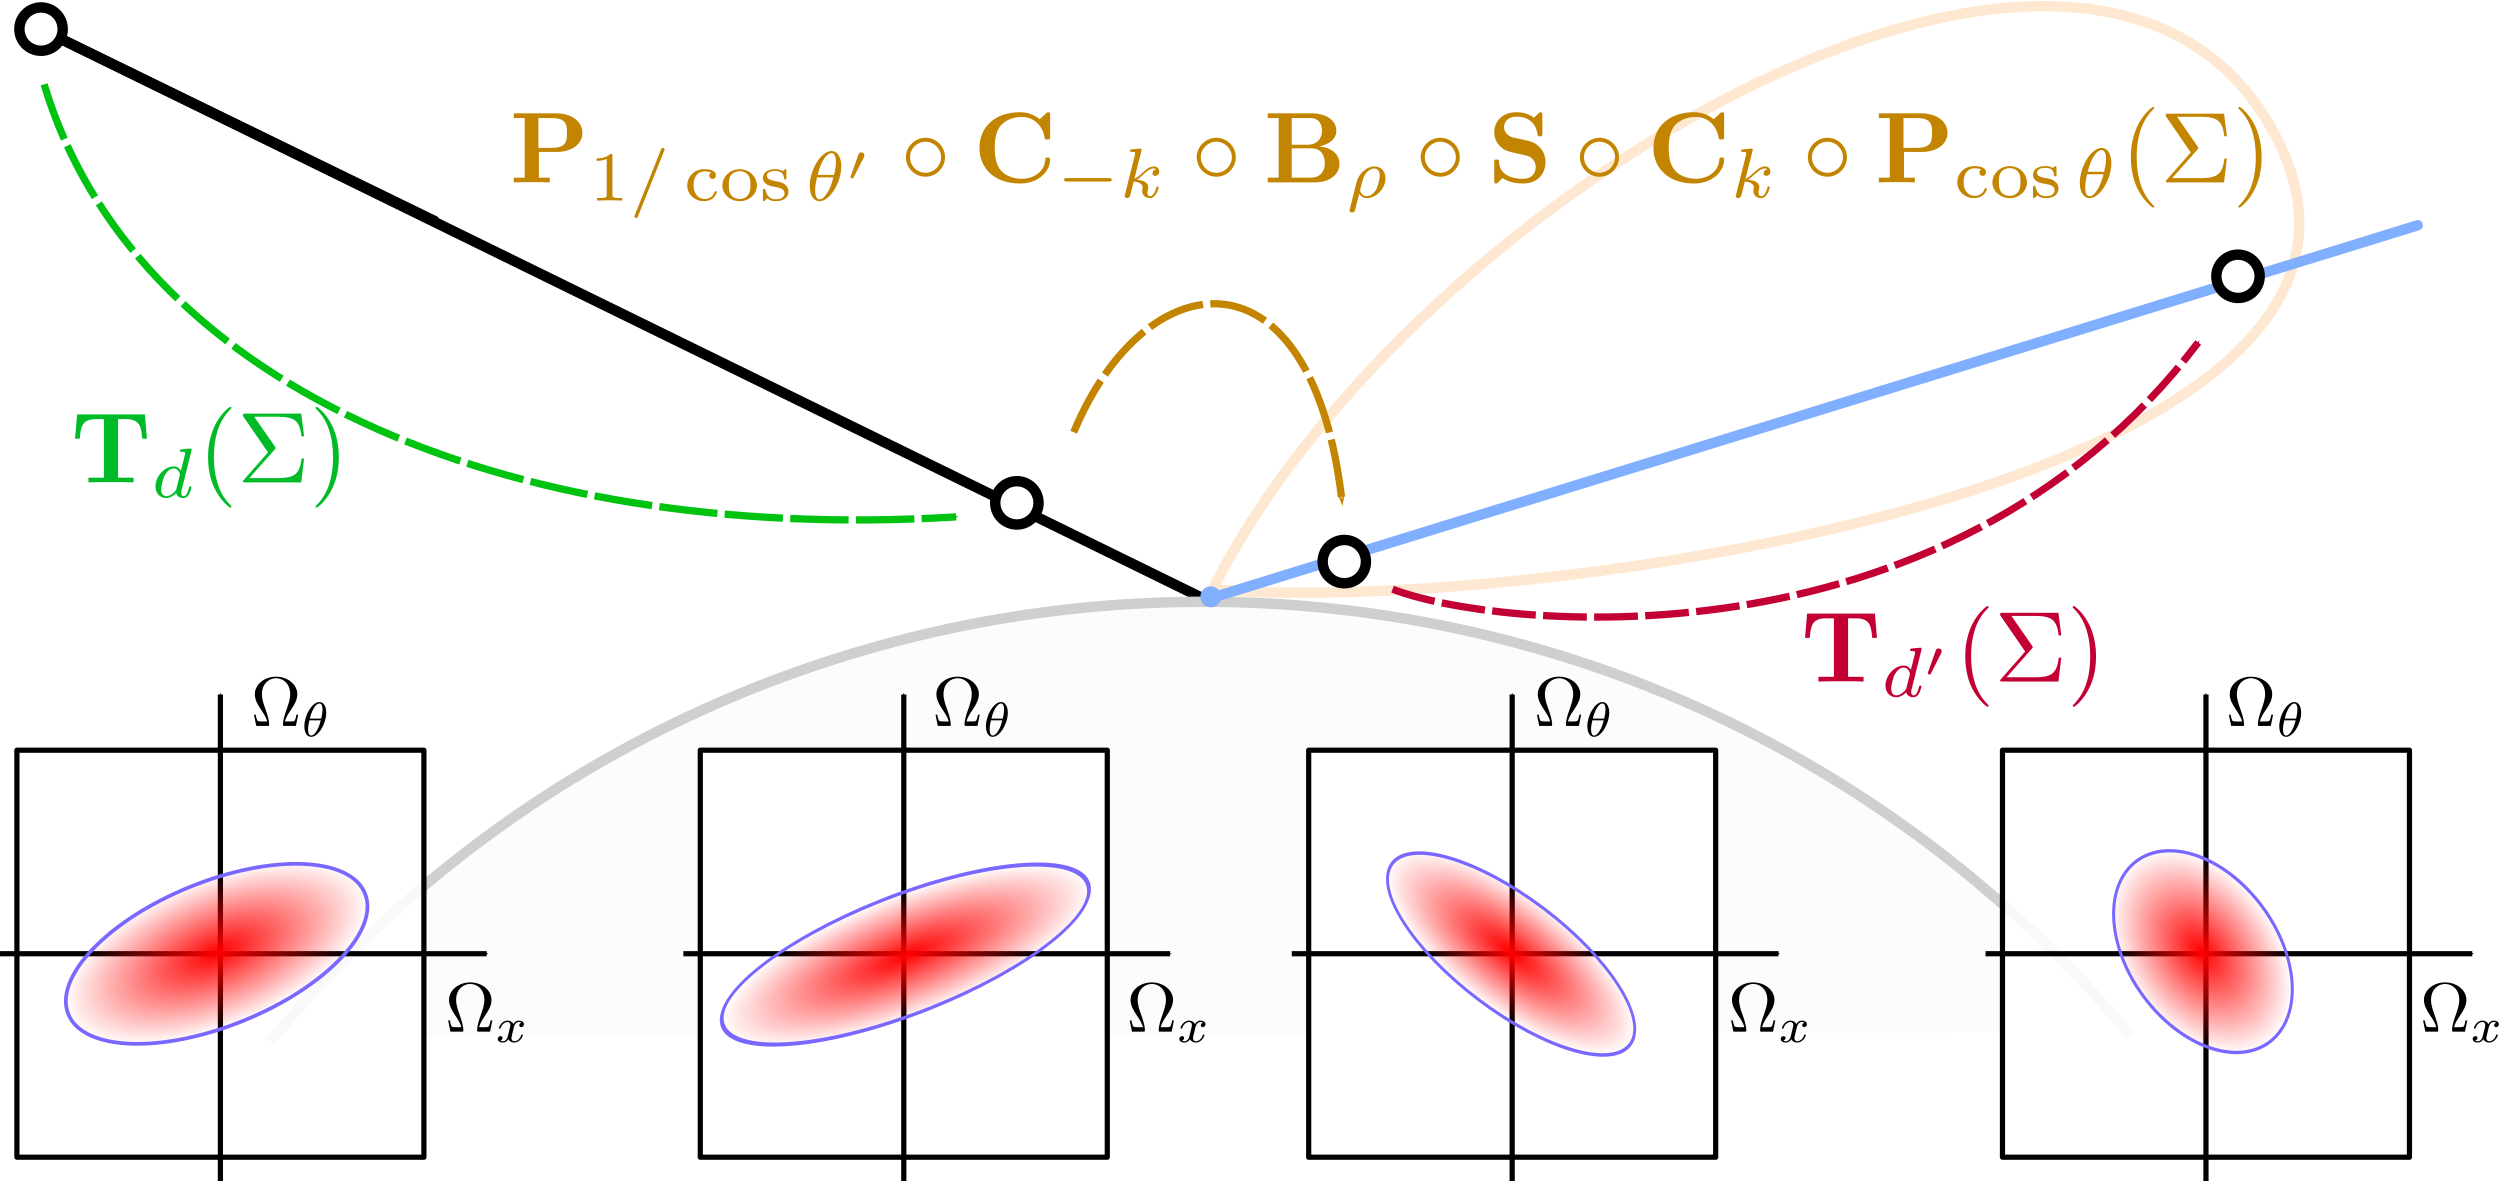 <?xml version="1.0" encoding="UTF-8" standalone="no"?>
<!-- Created with Inkscape (http://www.inkscape.org/) -->

<svg
   xmlns:ns0="http://www.iki.fi/pav/software/textext/"
   xmlns:osb="http://www.openswatchbook.org/uri/2009/osb"
   xmlns:dc="http://purl.org/dc/elements/1.1/"
   xmlns:cc="http://creativecommons.org/ns#"
   xmlns:rdf="http://www.w3.org/1999/02/22-rdf-syntax-ns#"
   xmlns:svg="http://www.w3.org/2000/svg"
   xmlns="http://www.w3.org/2000/svg"
   xmlns:xlink="http://www.w3.org/1999/xlink"
   xmlns:sodipodi="http://sodipodi.sourceforge.net/DTD/sodipodi-0.dtd"
   xmlns:inkscape="http://www.inkscape.org/namespaces/inkscape"
   width="67.668mm"
   height="31.972mm"
   viewBox="0 0 239.768 113.286"
   id="svg2"
   version="1.1"
   inkscape:version="0.48.5 r10040"
   sodipodi:docname="covariance-tracing.svg">
  <sodipodi:namedview
     id="base"
     pagecolor="#ffffff"
     bordercolor="#666666"
     borderopacity="1.0"
     inkscape:pageopacity="0.0"
     inkscape:pageshadow="2"
     inkscape:zoom="3.1947551"
     inkscape:cx="109.24155"
     inkscape:cy="56.642885"
     inkscape:document-units="px"
     inkscape:current-layer="layer1"
     showgrid="false"
     inkscape:window-width="1277"
     inkscape:window-height="706"
     inkscape:window-x="49"
     inkscape:window-y="23"
     inkscape:window-maximized="0"
     fit-margin-top="0"
     fit-margin-left="0"
     fit-margin-right="0"
     fit-margin-bottom="0" />
  <defs
     id="defs4">
    <marker
       inkscape:isstock="true"
       style="overflow:visible"
       id="marker4656"
       refX="0"
       refY="0"
       orient="auto"
       inkscape:stockid="Arrow1Mend">
      <path
         inkscape:connector-curvature="0"
         transform="matrix(-0.4,0,0,-0.4,-4,0)"
         style="fill:#00c311;fill-opacity:1;fill-rule:evenodd;stroke:#00c311;stroke-width:1pt;stroke-opacity:1"
         d="M 0,0 5,-5 -12.5,0 5,5 0,0 Z"
         id="path4658" />
    </marker>
    <marker
       inkscape:collect="always"
       inkscape:isstock="true"
       style="overflow:visible"
       id="marker4644"
       refX="0"
       refY="0"
       orient="auto"
       inkscape:stockid="Arrow1Mend">
      <path
         inkscape:connector-curvature="0"
         transform="matrix(-0.4,0,0,-0.4,-4,0)"
         style="fill:#00c311;fill-opacity:1;fill-rule:evenodd;stroke:#00c311;stroke-width:1pt;stroke-opacity:1"
         d="M 0,0 5,-5 -12.5,0 5,5 0,0 Z"
         id="path4646" />
    </marker>
    <linearGradient
       id="linearGradient4582"
       inkscape:collect="always">
      <stop
         id="stop4584"
         offset="0"
         style="stop-color:#ff0000;stop-opacity:1;" />
      <stop
         id="stop4586"
         offset="1"
         style="stop-color:#ff0000;stop-opacity:0;" />
    </linearGradient>
    <linearGradient
       osb:paint="solid"
       id="linearGradient4562">
      <stop
         id="stop4564"
         offset="0"
         style="stop-color:#000000;stop-opacity:1;" />
    </linearGradient>
    <marker
       inkscape:stockid="Arrow1Mend"
       orient="auto"
       refY="0"
       refX="0"
       id="marker4536"
       style="overflow:visible"
       inkscape:isstock="true">
      <path
         inkscape:connector-curvature="0"
         id="path4538"
         d="M 0,0 5,-5 -12.5,0 5,5 0,0 Z"
         style="fill:#000000;fill-opacity:1;fill-rule:evenodd;stroke:#000000;stroke-width:1pt;stroke-opacity:1"
         transform="matrix(-0.4,0,0,-0.4,-4,0)" />
    </marker>
    <marker
       inkscape:collect="always"
       inkscape:isstock="true"
       style="overflow:visible"
       id="marker4531"
       refX="0"
       refY="0"
       orient="auto"
       inkscape:stockid="Arrow1Mend">
      <path
         inkscape:connector-curvature="0"
         transform="matrix(-0.4,0,0,-0.4,-4,0)"
         style="fill:#000000;fill-opacity:1;fill-rule:evenodd;stroke:#000000;stroke-width:1pt;stroke-opacity:1"
         d="M 0,0 5,-5 -12.5,0 5,5 0,0 Z"
         id="path4284" />
    </marker>
    <marker
       inkscape:isstock="true"
       style="overflow:visible"
       id="marker4263"
       refX="0"
       refY="0"
       orient="auto"
       inkscape:stockid="Arrow1Mstart">
      <path
         transform="matrix(0.4,0,0,0.4,4,0)"
         style="fill:#adadad;fill-opacity:1;fill-rule:evenodd;stroke:#adadad;stroke-width:1pt;stroke-opacity:1"
         d="M 0,0 5,-5 -12.5,0 5,5 0,0 Z"
         id="path4265"
         inkscape:connector-curvature="0" />
    </marker>
    <marker
       inkscape:stockid="Arrow1Mend"
       orient="auto"
       refY="0"
       refX="0"
       id="marker9739"
       style="overflow:visible"
       inkscape:isstock="true">
      <path
         id="path9741"
         d="M 0,0 5,-5 -12.5,0 5,5 0,0 Z"
         style="fill:#cfcfcf;fill-opacity:1;fill-rule:evenodd;stroke:#cfcfcf;stroke-width:1pt;stroke-opacity:1"
         transform="matrix(-0.4,0,0,-0.4,-4,0)"
         inkscape:connector-curvature="0" />
    </marker>
    <marker
       inkscape:isstock="true"
       style="overflow:visible"
       id="marker9256"
       refX="0"
       refY="0"
       orient="auto"
       inkscape:stockid="Arrow1Mend">
      <path
         inkscape:connector-curvature="0"
         transform="matrix(-0.4,0,0,-0.4,-4,0)"
         style="fill:#000000;fill-opacity:1;fill-rule:evenodd;stroke:#000000;stroke-width:1pt;stroke-opacity:1"
         d="M 0,0 5,-5 -12.5,0 5,5 0,0 Z"
         id="path9258" />
    </marker>
    <marker
       inkscape:stockid="Arrow1Mend"
       orient="auto"
       refY="0"
       refX="0"
       id="marker9151"
       style="overflow:visible"
       inkscape:isstock="true">
      <path
         inkscape:connector-curvature="0"
         id="path9153"
         d="M 0,0 5,-5 -12.5,0 5,5 0,0 Z"
         style="fill:#81afff;fill-opacity:1;fill-rule:evenodd;stroke:#81afff;stroke-width:1pt;stroke-opacity:1"
         transform="matrix(-0.4,0,0,-0.4,-4,0)" />
    </marker>
    <marker
       inkscape:isstock="true"
       style="overflow:visible"
       id="marker9097"
       refX="0"
       refY="0"
       orient="auto"
       inkscape:stockid="Arrow1Mstart">
      <path
         inkscape:connector-curvature="0"
         transform="matrix(0.4,0,0,0.4,4,0)"
         style="fill:#adadad;fill-opacity:1;fill-rule:evenodd;stroke:#adadad;stroke-width:1pt;stroke-opacity:1"
         d="M 0,0 5,-5 -12.5,0 5,5 0,0 Z"
         id="path9099" />
    </marker>
    <marker
       inkscape:isstock="true"
       style="overflow:visible"
       id="marker7590"
       refX="0"
       refY="0"
       orient="auto"
       inkscape:stockid="Arrow1Mend">
      <path
         inkscape:connector-curvature="0"
         transform="matrix(-0.4,0,0,-0.4,-4,0)"
         style="fill:#81afff;fill-opacity:1;fill-rule:evenodd;stroke:#81afff;stroke-width:1pt;stroke-opacity:1"
         d="M 0,0 5,-5 -12.5,0 5,5 0,0 Z"
         id="path7592" />
    </marker>
    <marker
       inkscape:stockid="Arrow1Mstart"
       orient="auto"
       refY="0"
       refX="0"
       id="marker7172"
       style="overflow:visible"
       inkscape:isstock="true">
      <path
         inkscape:connector-curvature="0"
         id="path7174"
         d="M 0,0 5,-5 -12.5,0 5,5 0,0 Z"
         style="fill:#81afff;fill-opacity:1;fill-rule:evenodd;stroke:#81afff;stroke-width:1pt;stroke-opacity:1"
         transform="matrix(0.4,0,0,0.4,4,0)" />
    </marker>
    <marker
       inkscape:stockid="Arrow1Mend"
       orient="auto"
       refY="0"
       refX="0"
       id="marker7096"
       style="overflow:visible"
       inkscape:isstock="true">
      <path
         inkscape:connector-curvature="0"
         id="path7098"
         d="M 0,0 5,-5 -12.5,0 5,5 0,0 Z"
         style="fill:#81afff;fill-opacity:1;fill-rule:evenodd;stroke:#81afff;stroke-width:1pt;stroke-opacity:1"
         transform="matrix(-0.4,0,0,-0.4,-4,0)" />
    </marker>
    <marker
       inkscape:stockid="Arrow1Mstart"
       orient="auto"
       refY="0"
       refX="0"
       id="marker6734"
       style="overflow:visible"
       inkscape:isstock="true">
      <path
         inkscape:connector-curvature="0"
         id="path6736"
         d="M 0,0 5,-5 -12.5,0 5,5 0,0 Z"
         style="fill:#81afff;fill-opacity:1;fill-rule:evenodd;stroke:#81afff;stroke-width:1pt;stroke-opacity:1"
         transform="matrix(0.4,0,0,0.4,4,0)" />
    </marker>
    <marker
       inkscape:isstock="true"
       style="overflow:visible"
       id="marker6594"
       refX="0"
       refY="0"
       orient="auto"
       inkscape:stockid="Arrow1Mend">
      <path
         inkscape:connector-curvature="0"
         transform="matrix(-0.4,0,0,-0.4,-4,0)"
         style="fill:#81afff;fill-opacity:1;fill-rule:evenodd;stroke:#81afff;stroke-width:1pt;stroke-opacity:1"
         d="M 0,0 5,-5 -12.5,0 5,5 0,0 Z"
         id="path6596" />
    </marker>
    <marker
       inkscape:stockid="Arrow1Mend"
       orient="auto"
       refY="0"
       refX="0"
       id="marker6436"
       style="overflow:visible"
       inkscape:isstock="true">
      <path
         inkscape:connector-curvature="0"
         id="path6438"
         d="M 0,0 5,-5 -12.5,0 5,5 0,0 Z"
         style="fill:#cfcfcf;fill-opacity:1;fill-rule:evenodd;stroke:#cfcfcf;stroke-width:1pt;stroke-opacity:1"
         transform="matrix(-0.4,0,0,-0.4,-4,0)" />
    </marker>
    <marker
       inkscape:stockid="Arrow1Lstart"
       orient="auto"
       refY="0"
       refX="0"
       id="Arrow1Lstart"
       style="overflow:visible"
       inkscape:isstock="true">
      <path
         inkscape:connector-curvature="0"
         id="path4152"
         d="M 0,0 5,-5 -12.5,0 5,5 0,0 Z"
         style="fill:#adadad;fill-opacity:1;fill-rule:evenodd;stroke:#adadad;stroke-width:1pt;stroke-opacity:1"
         transform="matrix(0.8,0,0,0.8,10,0)" />
    </marker>
    <marker
       inkscape:isstock="true"
       style="overflow:visible"
       id="marker4576"
       refX="0"
       refY="0"
       orient="auto"
       inkscape:stockid="Arrow1Mend">
      <path
         inkscape:connector-curvature="0"
         transform="matrix(-0.4,0,0,-0.4,-4,0)"
         style="fill:#adadad;fill-opacity:1;fill-rule:evenodd;stroke:#adadad;stroke-width:1pt;stroke-opacity:1"
         d="M 0,0 5,-5 -12.5,0 5,5 0,0 Z"
         id="path4578" />
    </marker>
    <marker
       inkscape:collect="always"
       inkscape:isstock="true"
       style="overflow:visible"
       id="marker4542"
       refX="0"
       refY="0"
       orient="auto"
       inkscape:stockid="Arrow1Mstart">
      <path
         inkscape:connector-curvature="0"
         transform="matrix(0.4,0,0,0.4,4,0)"
         style="fill:#81afff;fill-opacity:1;fill-rule:evenodd;stroke:#81afff;stroke-width:1pt;stroke-opacity:1"
         d="M 0,0 5,-5 -12.5,0 5,5 0,0 Z"
         id="path4544" />
    </marker>
    <marker
       inkscape:collect="always"
       inkscape:stockid="Arrow1Mend"
       orient="auto"
       refY="0"
       refX="0"
       id="Arrow1Mend"
       style="overflow:visible"
       inkscape:isstock="true">
      <path
         inkscape:connector-curvature="0"
         id="path4161"
         d="M 0,0 5,-5 -12.5,0 5,5 0,0 Z"
         style="fill:#000000;fill-opacity:1;fill-rule:evenodd;stroke:#000000;stroke-width:1pt;stroke-opacity:1"
         transform="matrix(-0.4,0,0,-0.4,-4,0)" />
    </marker>
    <radialGradient
       gradientUnits="userSpaceOnUse"
       gradientTransform="matrix(1,0,0,0.456,18.65,155.253)"
       r="15.541"
       fy="338.053"
       fx="418.793"
       cy="338.053"
       cx="418.793"
       id="radialGradient4588"
       xlink:href="#linearGradient4582"
       inkscape:collect="always" />
    <radialGradient
       r="15.541"
       fy="338.053"
       fx="418.793"
       cy="338.053"
       cx="418.793"
       gradientTransform="matrix(1.205,1.2762403e-8,0,0.429,173.805,193.924)"
       gradientUnits="userSpaceOnUse"
       id="radialGradient4632"
       xlink:href="#linearGradient4582"
       inkscape:collect="always" />
    <radialGradient
       r="15.541"
       fy="338.053"
       fx="418.793"
       cy="338.053"
       cx="418.793"
       gradientTransform="matrix(0.928,2.1183825e-8,0,0.367,-1054.977,-402.727)"
       gradientUnits="userSpaceOnUse"
       id="radialGradient4636"
       xlink:href="#linearGradient4582"
       inkscape:collect="always" />
    <radialGradient
       r="15.541"
       fy="338.053"
       fx="418.793"
       cy="338.053"
       cx="418.793"
       gradientTransform="matrix(0.699,2.8178229e-8,0,0.476,-893.928,-626.113)"
       gradientUnits="userSpaceOnUse"
       id="radialGradient4640"
       xlink:href="#linearGradient4582"
       inkscape:collect="always" />
    <marker
       inkscape:collect="always"
       inkscape:stockid="marker4650x"
       orient="auto"
       refY="0"
       refX="0"
       id="marker4650x"
       style="overflow:visible"
       inkscape:isstock="true">
      <path
         inkscape:connector-curvature="0"
         id="path4299"
         d="M 0,0 5,-5 -12.5,0 5,5 0,0 Z"
         style="stroke-opacity:1;fill-rule:evenodd;fill-opacity:1;stroke:#c38400;stroke-width:1pt;fill:#c38400"
         transform="matrix(-0.4,0,0,-0.4,-4,0)" />
    </marker>
    <marker
       inkscape:isstock="true"
       style="overflow:visible"
       id="marker4656j"
       refX="0"
       refY="0"
       orient="auto"
       inkscape:stockid="marker4656j">
      <path
         inkscape:connector-curvature="0"
         transform="matrix(-0.4,0,0,-0.4,-4,0)"
         style="stroke-opacity:1;fill-rule:evenodd;fill-opacity:1;stroke:#c30033;stroke-width:1pt;fill:#c30033"
         d="M 0,0 5,-5 -12.5,0 5,5 0,0 Z"
         id="path5064" />
    </marker>
  </defs>
  <g
     transform="translate(-500.972,-30.195)"
     inkscape:label="Calque 1"
     inkscape:groupmode="layer"
     id="layer1">
    <g
       id="g4719"
       transform="matrix(0.996,-0.093,0.093,0.996,-5.529,58.052)">
      <g
         id="g4713">
        <path
           style="fill:none;fill-rule:evenodd;stroke:#000000;stroke-width:1px;stroke-linecap:round;stroke-linejoin:miter;stroke-opacity:1"
           d="M 510.585,22.628 616.889,87.592"
           id="path6426"
           inkscape:connector-curvature="0"
           sodipodi:nodetypes="cc" />
        <path
           sodipodi:nodetypes="cc"
           inkscape:connector-curvature="0"
           id="path6432"
           d="m 510.585,22.628 35.804,21.778"
           style="fill:none;fill-rule:evenodd;stroke:#000000;stroke-width:1px;stroke-linecap:butt;stroke-linejoin:miter;stroke-opacity:1;marker-end:url(#Arrow1Mend)" />
        <circle
           r="2.077"
           cy="22.49"
           cx="510.387"
           id="circle9410"
           style="opacity:1;fill:#ffffff;fill-opacity:1;fill-rule:nonzero;stroke:#000000;stroke-width:1;stroke-linecap:round;stroke-linejoin:round;stroke-miterlimit:4;stroke-dasharray:none;stroke-dashoffset:0;stroke-opacity:1"
           d="m 512.463,22.49 c 0,1.147 -0.93,2.077 -2.077,2.077 -1.147,0 -2.077,-0.93 -2.077,-2.077 0,-1.147 0.93,-2.077 2.077,-2.077 1.147,0 2.077,0.93 2.077,2.077 z" />
        <path
           sodipodi:nodetypes="cc"
           inkscape:connector-curvature="0"
           id="path4642"
           d="m 510.189,27.791 c 5.813,28.99 39.222,48.01 83.209,49.42"
           style="fill:none;fill-rule:evenodd;stroke:#00c311;stroke-width:0.7;stroke-linecap:butt;stroke-linejoin:miter;stroke-miterlimit:4;stroke-dasharray:5.6, 0.7;stroke-dashoffset:0;stroke-opacity:1;marker-end:url(#marker4644)" />
      </g>
      <circle
         r="2.077"
         cy="76.412"
         cx="599.318"
         id="circle4620"
         style="opacity:1;fill:#ffffff;fill-opacity:1;fill-rule:nonzero;stroke:#000000;stroke-width:1;stroke-linecap:round;stroke-linejoin:round;stroke-miterlimit:4;stroke-dasharray:none;stroke-dashoffset:0;stroke-opacity:1"
         d="m 601.395,76.412 c 0,1.147 -0.93,2.077 -2.077,2.077 -1.147,0 -2.077,-0.93 -2.077,-2.077 0,-1.147 0.93,-2.077 2.077,-2.077 1.147,0 2.077,0.93 2.077,2.077 z" />
    </g>
    <path
       style="fill:none;fill-rule:evenodd;stroke:#ffe8d1;stroke-width:1px;stroke-linecap:butt;stroke-linejoin:miter;stroke-opacity:1"
       d="m 617.283,86.704 c 19.132,-38.086 85.304,-76.64 102.141,-43.071 16.837,33.569 -74.135,45.669 -102.141,43.071 z"
       id="path6420"
       inkscape:connector-curvature="0"
       sodipodi:nodetypes="czc" />
    <path
       style="opacity:1;fill:#fcfcfc;fill-opacity:1;fill-rule:nonzero;stroke:#cfcfcf;stroke-width:1;stroke-linecap:square;stroke-linejoin:round;stroke-miterlimit:4;stroke-dasharray:none;stroke-dashoffset:0;stroke-opacity:1"
       id="path6424"
       sodipodi:type="arc"
       sodipodi:cx="616.33734"
       sodipodi:cy="203.87567"
       sodipodi:rx="115.96084"
       sodipodi:ry="115.96084"
       sodipodi:start="3.8356517"
       sodipodi:end="5.5830989"
       d="m 527.203,129.7 c 40.966,-49.227 114.082,-55.924 163.31,-14.958 5.252,4.371 10.107,9.197 14.509,14.422"
       sodipodi:open="true" />
    <path
       style="fill:none;fill-rule:evenodd;stroke:#81afff;stroke-width:1px;stroke-linecap:round;stroke-linejoin:miter;stroke-opacity:1;marker-start:url(#marker4542)"
       d="M 732.855,51.8 616.954,87.604"
       id="path6430"
       inkscape:connector-curvature="0"
       sodipodi:nodetypes="cc" />
    <circle
       style="opacity:1;fill:#81afff;fill-opacity:1;fill-rule:nonzero;stroke:none;stroke-width:1;stroke-linecap:round;stroke-linejoin:round;stroke-miterlimit:4;stroke-dasharray:none;stroke-dashoffset:0;stroke-opacity:1"
       id="circle9412"
       cx="617.098"
       cy="87.432"
       r="1.003"
       d="m 618.101,87.432 c 0,0.554 -0.449,1.003 -1.003,1.003 -0.554,0 -1.003,-0.449 -1.003,-1.003 0,-0.554 0.449,-1.003 1.003,-1.003 0.554,0 1.003,0.449 1.003,1.003 z" />
    <rect
       y="102.147"
       x="502.594"
       height="39.033"
       width="39.033"
       id="rect4267"
       style="opacity:1;fill:#ffffff;fill-opacity:0.867;fill-rule:nonzero;stroke:#000000;stroke-width:0.5;stroke-linecap:round;stroke-linejoin:round;stroke-miterlimit:4;stroke-dasharray:none;stroke-dashoffset:0;stroke-opacity:1" />
    <path
       inkscape:connector-curvature="0"
       id="path4269"
       d="m 500.972,121.664 46.679,0"
       style="fill:none;fill-rule:evenodd;stroke:#000000;stroke-width:0.5;stroke-linecap:butt;stroke-linejoin:miter;stroke-miterlimit:4;stroke-dasharray:none;stroke-opacity:1;marker-end:url(#marker4531)" />
    <path
       style="fill:none;fill-rule:evenodd;stroke:#000000;stroke-width:0.5;stroke-linecap:butt;stroke-linejoin:miter;stroke-miterlimit:4;stroke-dasharray:none;stroke-opacity:1;marker-end:url(#marker4536)"
       d="m 522.11,143.481 0,-46.679"
       id="path4534"
       inkscape:connector-curvature="0" />
    <ellipse
       transform="matrix(0.926,-0.377,0.377,0.926,0,0)"
       ry="6.912"
       rx="15.363"
       cy="309.493"
       cx="437.443"
       id="path4540"
       style="opacity:1;fill:url(#radialGradient4588);fill-opacity:1;fill-rule:nonzero;stroke:#7868ff;stroke-width:0.357;stroke-linecap:round;stroke-linejoin:round;stroke-miterlimit:4;stroke-dasharray:none;stroke-dashoffset:0;stroke-opacity:1"
       d="m 452.806,309.493 c 0,3.818 -6.878,6.912 -15.363,6.912 -8.485,0 -15.363,-3.095 -15.363,-6.912 0,-3.817 6.878,-6.912 15.363,-6.912 8.485,0 15.363,3.095 15.363,6.912 z" />
    <rect
       style="opacity:1;fill:#ffffff;fill-opacity:0.867;fill-rule:nonzero;stroke:#000000;stroke-width:0.5;stroke-linecap:round;stroke-linejoin:round;stroke-miterlimit:4;stroke-dasharray:none;stroke-dashoffset:0;stroke-opacity:1"
       id="rect4590"
       width="39.033"
       height="39.033"
       x="568.135"
       y="102.147" />
    <path
       style="fill:none;fill-rule:evenodd;stroke:#000000;stroke-width:0.5;stroke-linecap:butt;stroke-linejoin:miter;stroke-miterlimit:4;stroke-dasharray:none;stroke-opacity:1;marker-end:url(#marker4531)"
       d="m 566.513,121.664 46.679,0"
       id="path4592"
       inkscape:connector-curvature="0" />
    <path
       inkscape:connector-curvature="0"
       id="path4594"
       d="m 587.652,143.481 0,-46.679"
       style="fill:none;fill-rule:evenodd;stroke:#000000;stroke-width:0.5;stroke-linecap:butt;stroke-linejoin:miter;stroke-miterlimit:4;stroke-dasharray:none;stroke-opacity:1;marker-end:url(#marker4536)" />
    <rect
       y="102.147"
       x="626.484"
       height="39.033"
       width="39.033"
       id="rect4600"
       style="opacity:1;fill:#ffffff;fill-opacity:0.867;fill-rule:nonzero;stroke:#000000;stroke-width:0.5;stroke-linecap:round;stroke-linejoin:round;stroke-miterlimit:4;stroke-dasharray:none;stroke-dashoffset:0;stroke-opacity:1" />
    <path
       inkscape:connector-curvature="0"
       id="path4602"
       d="m 624.862,121.664 46.679,0"
       style="fill:none;fill-rule:evenodd;stroke:#000000;stroke-width:0.5;stroke-linecap:butt;stroke-linejoin:miter;stroke-miterlimit:4;stroke-dasharray:none;stroke-opacity:1;marker-end:url(#marker4531)" />
    <path
       style="fill:none;fill-rule:evenodd;stroke:#000000;stroke-width:0.5;stroke-linecap:butt;stroke-linejoin:miter;stroke-miterlimit:4;stroke-dasharray:none;stroke-opacity:1;marker-end:url(#marker4536)"
       d="m 646,143.481 0,-46.679"
       id="path4604"
       inkscape:connector-curvature="0" />
    <rect
       style="opacity:1;fill:#ffffff;fill-opacity:0.867;fill-rule:nonzero;stroke:#000000;stroke-width:0.5;stroke-linecap:round;stroke-linejoin:round;stroke-miterlimit:4;stroke-dasharray:none;stroke-dashoffset:0;stroke-opacity:1"
       id="rect4610"
       width="39.033"
       height="39.033"
       x="693.024"
       y="102.147" />
    <path
       style="fill:none;fill-rule:evenodd;stroke:#000000;stroke-width:0.5;stroke-linecap:butt;stroke-linejoin:miter;stroke-miterlimit:4;stroke-dasharray:none;stroke-opacity:1;marker-end:url(#marker4531)"
       d="m 691.402,121.664 46.679,0"
       id="path4612"
       inkscape:connector-curvature="0" />
    <path
       inkscape:connector-curvature="0"
       id="path4614"
       d="m 712.54,143.481 0,-46.679"
       style="fill:none;fill-rule:evenodd;stroke:#000000;stroke-width:0.5;stroke-linecap:butt;stroke-linejoin:miter;stroke-miterlimit:4;stroke-dasharray:none;stroke-opacity:1;marker-end:url(#marker4536)" />
    <circle
       r="2.077"
       cy="84.058"
       cx="629.901"
       id="circle4622"
       style="opacity:1;fill:#ffffff;fill-opacity:1;fill-rule:nonzero;stroke:#000000;stroke-width:1;stroke-linecap:round;stroke-linejoin:round;stroke-miterlimit:4;stroke-dasharray:none;stroke-dashoffset:0;stroke-opacity:1"
       d="m 631.978,84.058 c 0,1.147 -0.93,2.077 -2.077,2.077 -1.147,0 -2.077,-0.93 -2.077,-2.077 0,-1.147 0.93,-2.077 2.077,-2.077 1.147,0 2.077,0.93 2.077,2.077 z" />
    <circle
       style="opacity:1;fill:#ffffff;fill-opacity:1;fill-rule:nonzero;stroke:#000000;stroke-width:1;stroke-linecap:round;stroke-linejoin:round;stroke-miterlimit:4;stroke-dasharray:none;stroke-dashoffset:0;stroke-opacity:1"
       id="circle4624"
       cx="715.613"
       cy="56.694"
       r="2.077"
       d="m 717.69,56.694 c 0,1.147 -0.93,2.077 -2.077,2.077 -1.147,0 -2.077,-0.93 -2.077,-2.077 0,-1.147 0.93,-2.077 2.077,-2.077 1.147,0 2.077,0.93 2.077,2.077 z" />
    <ellipse
       style="opacity:1;fill:url(#radialGradient4632);fill-opacity:1;fill-rule:nonzero;stroke:#7868ff;stroke-width:0.38;stroke-linecap:round;stroke-linejoin:round;stroke-miterlimit:4;stroke-dasharray:none;stroke-dashoffset:0;stroke-opacity:1"
       id="ellipse4630"
       cx="678.297"
       cy="338.794"
       rx="18.506"
       ry="6.492"
       transform="matrix(0.95,-0.313,-0.167,0.986,0,0)"
       d="m 696.803,338.794 c 0,3.586 -8.286,6.492 -18.506,6.492 -10.221,0 -18.506,-2.907 -18.506,-6.492 0,-3.586 8.286,-6.492 18.506,-6.492 10.221,0 18.506,2.907 18.506,6.492 z" />
    <ellipse
       transform="matrix(-0.82,-0.573,-0.357,0.934,0,0)"
       ry="5.565"
       rx="14.254"
       cy="-278.544"
       cx="-666.412"
       id="ellipse4634"
       style="opacity:1;fill:url(#radialGradient4636);fill-opacity:1;fill-rule:nonzero;stroke:#7868ff;stroke-width:0.309;stroke-linecap:round;stroke-linejoin:round;stroke-miterlimit:4;stroke-dasharray:none;stroke-dashoffset:0;stroke-opacity:1"
       d="m -652.158,-278.544 c 0,3.074 -6.382,5.565 -14.254,5.565 -7.872,0 -14.254,-2.492 -14.254,-5.565 0,-3.074 6.382,-5.565 14.254,-5.565 7.872,0 14.254,2.492 14.254,5.565 z" />
    <ellipse
       style="opacity:1;fill:url(#radialGradient4640);fill-opacity:1;fill-rule:nonzero;stroke:#7868ff;stroke-width:0.305;stroke-linecap:round;stroke-linejoin:round;stroke-miterlimit:4;stroke-dasharray:none;stroke-dashoffset:0;stroke-opacity:1"
       id="ellipse4638"
       cx="-601.283"
       cy="-465.344"
       rx="10.735"
       ry="7.205"
       transform="matrix(-0.649,-0.76,-0.692,0.721,0,0)"
       d="m -590.548,-465.344 c 0,3.979 -4.806,7.205 -10.735,7.205 -5.929,0 -10.735,-3.226 -10.735,-7.205 0,-3.979 4.806,-7.205 10.735,-7.205 5.929,0 10.735,3.226 10.735,7.205 z" />
    <path
       style="stroke-linejoin:miter;marker-end:url(#marker4650x);stroke-opacity:1;fill-rule:evenodd;stroke-dashoffset:0;stroke:#c38400;stroke-linecap:butt;stroke-miterlimit:4;stroke-dasharray:5.6,0.7;stroke-width:0.7;fill:none"
       d="m 603.949,71.653 c 6.841,-16.499 22.937,-18.511 25.754,6.841"
       id="path4648"
       inkscape:connector-curvature="0"
       sodipodi:nodetypes="cc" />
    <path
       sodipodi:nodetypes="cc"
       inkscape:connector-curvature="0"
       id="path4654"
       d="m 634.532,86.699 c 9.245,3.685 52.779,8.609 77.259,-23.659"
       style="stroke-linejoin:miter;marker-end:url(#marker4656j);stroke-opacity:1;fill-rule:evenodd;stroke-dashoffset:0;stroke:#c30033;stroke-linecap:butt;stroke-miterlimit:4;stroke-dasharray:4.2,0.7;stroke-width:0.7;fill:none" />
    <g
       id="g4433"
       ns0:preamble=""
       ns0:text="$\\Omega_x$\n"
       transform="matrix(0.672,0,0,0.672,393.51,38.578)">
      <defs
         id="defs4435">
        <g
           id="g4437">
          <symbol
             id="textext-2dc4d4e5-0"
             overflow="visible"
             style="overflow:visible">
            <path
               id="path4440"
               d=""
               style="stroke:none"
               inkscape:connector-curvature="0" />
          </symbol>
          <symbol
             id="textext-2dc4d4e5-1"
             overflow="visible"
             style="overflow:visible">
            <path
               id="path4443"
               d="m 6.75,-1.609 -0.25,0 c -0.047,0.25 -0.094,0.484 -0.188,0.719 -0.047,0.156 -0.078,0.25 -0.656,0.25 l -0.797,0 C 5,-1.203 5.297,-1.688 5.75,-2.344 c 0.469,-0.703 0.875,-1.391 0.875,-2.188 0,-1.375 -1.344,-2.5 -3.031,-2.5 -1.703,0 -3.031,1.141 -3.031,2.5 0,0.797 0.406,1.484 0.875,2.188 0.438,0.656 0.75,1.141 0.891,1.703 l -0.797,0 C 0.953,-0.641 0.922,-0.734 0.875,-0.875 0.781,-1.109 0.734,-1.359 0.688,-1.609 l -0.25,0 L 0.766,0 2.359,0 c 0.219,0 0.25,0 0.25,-0.203 0,-0.703 -0.312,-1.578 -0.531,-2.219 -0.219,-0.578 -0.5,-1.359 -0.5,-2.109 0,-1.594 1.109,-2.281 2.016,-2.281 0.953,0 2.016,0.719 2.016,2.281 0,0.75 -0.281,1.5 -0.562,2.312 -0.156,0.422 -0.469,1.328 -0.469,2.016 C 4.578,0 4.609,0 4.828,0 l 1.594,0 z m 0,0"
               style="stroke:none"
               inkscape:connector-curvature="0" />
          </symbol>
          <symbol
             id="textext-2dc4d4e5-2"
             overflow="visible"
             style="overflow:visible">
            <path
               id="path4446"
               d=""
               style="stroke:none"
               inkscape:connector-curvature="0" />
          </symbol>
          <symbol
             id="textext-2dc4d4e5-3"
             overflow="visible"
             style="overflow:visible">
            <path
               id="path4449"
               d="M 1.734,-0.734 C 1.672,-0.5 1.438,-0.125 1.078,-0.125 c -0.016,0 -0.234,0 -0.375,-0.094 0.281,-0.094 0.312,-0.344 0.312,-0.391 0,-0.156 -0.125,-0.25 -0.281,-0.25 -0.203,0 -0.406,0.156 -0.406,0.422 0,0.344 0.391,0.5 0.734,0.5 0.328,0 0.609,-0.188 0.781,-0.484 C 2.016,-0.062 2.391,0.062 2.672,0.062 c 0.812,0 1.234,-0.859 1.234,-1.062 0,-0.094 -0.094,-0.094 -0.109,-0.094 -0.109,0 -0.109,0.047 -0.141,0.125 -0.141,0.484 -0.562,0.844 -0.953,0.844 -0.281,0 -0.422,-0.188 -0.422,-0.453 0,-0.188 0.172,-0.812 0.359,-1.594 C 2.781,-2.703 3.094,-2.875 3.328,-2.875 c 0.016,0 0.219,0 0.375,0.094 -0.219,0.062 -0.312,0.266 -0.312,0.391 0,0.141 0.125,0.25 0.281,0.25 0.156,0 0.391,-0.125 0.391,-0.422 0,-0.391 -0.453,-0.516 -0.719,-0.516 -0.359,0 -0.641,0.234 -0.781,0.5 -0.125,-0.281 -0.453,-0.5 -0.844,-0.5 C 0.938,-3.078 0.5,-2.219 0.5,-2 c 0,0.078 0.094,0.078 0.109,0.078 0.094,0 0.094,-0.016 0.141,-0.109 C 0.922,-2.578 1.359,-2.875 1.703,-2.875 1.938,-2.875 2.125,-2.75 2.125,-2.422 2.125,-2.281 2.031,-1.938 1.969,-1.688 Z m 0,0"
               style="stroke:none"
               inkscape:connector-curvature="0" />
          </symbol>
        </g>
      </defs>
      <g
         id="textext-2dc4d4e5-4">
        <g
           id="g4452"
           style="fill:#000000;fill-opacity:1">
          <use
             id="use4454"
             y="134.765"
             x="223.432"
             xlink:href="#textext-2dc4d4e5-1"
             width="100%"
             height="100%" />
        </g>
        <g
           id="g4456"
           style="fill:#000000;fill-opacity:1">
          <use
             id="use4458"
             y="136.259"
             x="230.627"
             xlink:href="#textext-2dc4d4e5-3"
             width="100%"
             height="100%" />
        </g>
      </g>
    </g>
    <g
       ns0:text="$\\Omega_\\theta$\n\n"
       ns0:preamble=""
       transform="matrix(0.672,0,0,0.672,374.887,9.256)"
       id="g4688">
      <defs
         id="defs4690">
        <g
           id="g4692">
          <symbol
             style="overflow:visible"
             overflow="visible"
             id="textext-9b14744c-0">
            <path
               inkscape:connector-curvature="0"
               style="stroke:none"
               d=""
               id="path4695" />
          </symbol>
          <symbol
             style="overflow:visible"
             overflow="visible"
             id="textext-9b14744c-1">
            <path
               inkscape:connector-curvature="0"
               style="stroke:none"
               d="m 6.75,-1.609 -0.25,0 c -0.047,0.25 -0.094,0.484 -0.188,0.719 -0.047,0.156 -0.078,0.25 -0.656,0.25 l -0.797,0 C 5,-1.203 5.297,-1.688 5.75,-2.344 c 0.469,-0.703 0.875,-1.391 0.875,-2.188 0,-1.375 -1.344,-2.5 -3.031,-2.5 -1.703,0 -3.031,1.141 -3.031,2.5 0,0.797 0.406,1.484 0.875,2.188 0.438,0.656 0.75,1.141 0.891,1.703 l -0.797,0 C 0.953,-0.641 0.922,-0.734 0.875,-0.875 0.781,-1.109 0.734,-1.359 0.688,-1.609 l -0.25,0 L 0.766,0 2.359,0 c 0.219,0 0.25,0 0.25,-0.203 0,-0.703 -0.312,-1.578 -0.531,-2.219 -0.219,-0.578 -0.5,-1.359 -0.5,-2.109 0,-1.594 1.109,-2.281 2.016,-2.281 0.953,0 2.016,0.719 2.016,2.281 0,0.75 -0.281,1.5 -0.562,2.312 -0.156,0.422 -0.469,1.328 -0.469,2.016 C 4.578,0 4.609,0 4.828,0 l 1.594,0 z m 0,0"
               id="path4698" />
          </symbol>
          <symbol
             style="overflow:visible"
             overflow="visible"
             id="textext-9b14744c-2">
            <path
               inkscape:connector-curvature="0"
               style="stroke:none"
               d=""
               id="path4701" />
          </symbol>
          <symbol
             style="overflow:visible"
             overflow="visible"
             id="textext-9b14744c-3">
            <path
               inkscape:connector-curvature="0"
               style="stroke:none"
               d="m 3.562,-3.391 c 0,-0.734 -0.281,-1.516 -0.969,-1.516 -1.047,0 -2.156,1.875 -2.156,3.469 0,0.828 0.328,1.5 0.969,1.5 1.047,0 2.156,-1.891 2.156,-3.453 z m -2.344,0.844 c 0.359,-1.5 0.969,-2.156 1.375,-2.156 0.438,0 0.438,0.766 0.438,0.891 0,0.281 -0.047,0.688 -0.188,1.266 z m 1.562,0.25 C 2.578,-1.531 2.422,-1.156 2.203,-0.812 2,-0.453 1.719,-0.125 1.406,-0.125 c -0.375,0 -0.438,-0.531 -0.438,-0.906 0,-0.453 0.125,-1 0.188,-1.266 z m 0,0"
               id="path4704" />
          </symbol>
        </g>
      </defs>
      <g
         id="textext-9b14744c-4">
        <g
           style="fill:#000000;fill-opacity:1"
           id="g4707">
          <use
             height="100%"
             width="100%"
             xlink:href="#textext-9b14744c-1"
             x="223.432"
             y="134.765"
             id="use4709" />
        </g>
        <g
           style="fill:#000000;fill-opacity:1"
           id="g4711">
          <use
             height="100%"
             width="100%"
             xlink:href="#textext-9b14744c-3"
             x="230.627"
             y="136.259"
             id="use4713" />
        </g>
      </g>
    </g>
    <g
       transform="matrix(0.672,0,0,0.672,458.877,38.578)"
       ns0:text="$\\Omega_x$\n"
       ns0:preamble=""
       id="g4892">
      <defs
         id="defs4894">
        <g
           id="g4896">
          <symbol
             style="overflow:visible"
             overflow="visible"
             id="symbol4898">
            <path
               inkscape:connector-curvature="0"
               style="stroke:none"
               d=""
               id="path4900" />
          </symbol>
          <symbol
             style="overflow:visible"
             overflow="visible"
             id="symbol4902">
            <path
               inkscape:connector-curvature="0"
               style="stroke:none"
               d="m 6.75,-1.609 -0.25,0 c -0.047,0.25 -0.094,0.484 -0.188,0.719 -0.047,0.156 -0.078,0.25 -0.656,0.25 l -0.797,0 C 5,-1.203 5.297,-1.688 5.75,-2.344 c 0.469,-0.703 0.875,-1.391 0.875,-2.188 0,-1.375 -1.344,-2.5 -3.031,-2.5 -1.703,0 -3.031,1.141 -3.031,2.5 0,0.797 0.406,1.484 0.875,2.188 0.438,0.656 0.75,1.141 0.891,1.703 l -0.797,0 C 0.953,-0.641 0.922,-0.734 0.875,-0.875 0.781,-1.109 0.734,-1.359 0.688,-1.609 l -0.25,0 L 0.766,0 2.359,0 c 0.219,0 0.25,0 0.25,-0.203 0,-0.703 -0.312,-1.578 -0.531,-2.219 -0.219,-0.578 -0.5,-1.359 -0.5,-2.109 0,-1.594 1.109,-2.281 2.016,-2.281 0.953,0 2.016,0.719 2.016,2.281 0,0.75 -0.281,1.5 -0.562,2.312 -0.156,0.422 -0.469,1.328 -0.469,2.016 C 4.578,0 4.609,0 4.828,0 l 1.594,0 z m 0,0"
               id="path4904" />
          </symbol>
          <symbol
             style="overflow:visible"
             overflow="visible"
             id="symbol4906">
            <path
               inkscape:connector-curvature="0"
               style="stroke:none"
               d=""
               id="path4908" />
          </symbol>
          <symbol
             style="overflow:visible"
             overflow="visible"
             id="symbol4910">
            <path
               inkscape:connector-curvature="0"
               style="stroke:none"
               d="M 1.734,-0.734 C 1.672,-0.5 1.438,-0.125 1.078,-0.125 c -0.016,0 -0.234,0 -0.375,-0.094 0.281,-0.094 0.312,-0.344 0.312,-0.391 0,-0.156 -0.125,-0.25 -0.281,-0.25 -0.203,0 -0.406,0.156 -0.406,0.422 0,0.344 0.391,0.5 0.734,0.5 0.328,0 0.609,-0.188 0.781,-0.484 C 2.016,-0.062 2.391,0.062 2.672,0.062 c 0.812,0 1.234,-0.859 1.234,-1.062 0,-0.094 -0.094,-0.094 -0.109,-0.094 -0.109,0 -0.109,0.047 -0.141,0.125 -0.141,0.484 -0.562,0.844 -0.953,0.844 -0.281,0 -0.422,-0.188 -0.422,-0.453 0,-0.188 0.172,-0.812 0.359,-1.594 C 2.781,-2.703 3.094,-2.875 3.328,-2.875 c 0.016,0 0.219,0 0.375,0.094 -0.219,0.062 -0.312,0.266 -0.312,0.391 0,0.141 0.125,0.25 0.281,0.25 0.156,0 0.391,-0.125 0.391,-0.422 0,-0.391 -0.453,-0.516 -0.719,-0.516 -0.359,0 -0.641,0.234 -0.781,0.5 -0.125,-0.281 -0.453,-0.5 -0.844,-0.5 C 0.938,-3.078 0.5,-2.219 0.5,-2 c 0,0.078 0.094,0.078 0.109,0.078 0.094,0 0.094,-0.016 0.141,-0.109 C 0.922,-2.578 1.359,-2.875 1.703,-2.875 1.938,-2.875 2.125,-2.75 2.125,-2.422 2.125,-2.281 2.031,-1.938 1.969,-1.688 Z m 0,0"
               id="path4912" />
          </symbol>
        </g>
      </defs>
      <g
         id="g4914">
        <g
           style="fill:#000000;fill-opacity:1"
           id="g4916">
          <use
             height="100%"
             width="100%"
             xlink:href="#textext-2dc4d4e5-1"
             x="223.432"
             y="134.765"
             id="use4918" />
        </g>
        <g
           style="fill:#000000;fill-opacity:1"
           id="g4920">
          <use
             height="100%"
             width="100%"
             xlink:href="#textext-2dc4d4e5-3"
             x="230.627"
             y="136.259"
             id="use4922" />
        </g>
      </g>
    </g>
    <g
       id="g4924"
       transform="matrix(0.672,0,0,0.672,440.254,9.256)"
       ns0:preamble=""
       ns0:text="$\\Omega_\\theta$\n\n">
      <defs
         id="defs4926">
        <g
           id="g4928">
          <symbol
             id="symbol4930"
             overflow="visible"
             style="overflow:visible">
            <path
               id="path4932"
               d=""
               style="stroke:none"
               inkscape:connector-curvature="0" />
          </symbol>
          <symbol
             id="symbol4934"
             overflow="visible"
             style="overflow:visible">
            <path
               id="path4936"
               d="m 6.75,-1.609 -0.25,0 c -0.047,0.25 -0.094,0.484 -0.188,0.719 -0.047,0.156 -0.078,0.25 -0.656,0.25 l -0.797,0 C 5,-1.203 5.297,-1.688 5.75,-2.344 c 0.469,-0.703 0.875,-1.391 0.875,-2.188 0,-1.375 -1.344,-2.5 -3.031,-2.5 -1.703,0 -3.031,1.141 -3.031,2.5 0,0.797 0.406,1.484 0.875,2.188 0.438,0.656 0.75,1.141 0.891,1.703 l -0.797,0 C 0.953,-0.641 0.922,-0.734 0.875,-0.875 0.781,-1.109 0.734,-1.359 0.688,-1.609 l -0.25,0 L 0.766,0 2.359,0 c 0.219,0 0.25,0 0.25,-0.203 0,-0.703 -0.312,-1.578 -0.531,-2.219 -0.219,-0.578 -0.5,-1.359 -0.5,-2.109 0,-1.594 1.109,-2.281 2.016,-2.281 0.953,0 2.016,0.719 2.016,2.281 0,0.75 -0.281,1.5 -0.562,2.312 -0.156,0.422 -0.469,1.328 -0.469,2.016 C 4.578,0 4.609,0 4.828,0 l 1.594,0 z m 0,0"
               style="stroke:none"
               inkscape:connector-curvature="0" />
          </symbol>
          <symbol
             id="symbol4938"
             overflow="visible"
             style="overflow:visible">
            <path
               id="path4940"
               d=""
               style="stroke:none"
               inkscape:connector-curvature="0" />
          </symbol>
          <symbol
             id="symbol4942"
             overflow="visible"
             style="overflow:visible">
            <path
               id="path4944"
               d="m 3.562,-3.391 c 0,-0.734 -0.281,-1.516 -0.969,-1.516 -1.047,0 -2.156,1.875 -2.156,3.469 0,0.828 0.328,1.5 0.969,1.5 1.047,0 2.156,-1.891 2.156,-3.453 z m -2.344,0.844 c 0.359,-1.5 0.969,-2.156 1.375,-2.156 0.438,0 0.438,0.766 0.438,0.891 0,0.281 -0.047,0.688 -0.188,1.266 z m 1.562,0.25 C 2.578,-1.531 2.422,-1.156 2.203,-0.812 2,-0.453 1.719,-0.125 1.406,-0.125 c -0.375,0 -0.438,-0.531 -0.438,-0.906 0,-0.453 0.125,-1 0.188,-1.266 z m 0,0"
               style="stroke:none"
               inkscape:connector-curvature="0" />
          </symbol>
        </g>
      </defs>
      <g
         id="g4946">
        <g
           id="g4948"
           style="fill:#000000;fill-opacity:1">
          <use
             id="use4950"
             y="134.765"
             x="223.432"
             xlink:href="#textext-9b14744c-1"
             width="100%"
             height="100%" />
        </g>
        <g
           id="g4952"
           style="fill:#000000;fill-opacity:1">
          <use
             id="use4954"
             y="136.259"
             x="230.627"
             xlink:href="#textext-9b14744c-3"
             width="100%"
             height="100%" />
        </g>
      </g>
    </g>
    <g
       id="g4956"
       ns0:preamble=""
       ns0:text="$\\Omega_x$\n"
       transform="matrix(0.672,0,0,0.672,516.555,38.578)">
      <defs
         id="defs4958">
        <g
           id="g4960">
          <symbol
             id="symbol4962"
             overflow="visible"
             style="overflow:visible">
            <path
               id="path4964"
               d=""
               style="stroke:none"
               inkscape:connector-curvature="0" />
          </symbol>
          <symbol
             id="symbol4966"
             overflow="visible"
             style="overflow:visible">
            <path
               id="path4968"
               d="m 6.75,-1.609 -0.25,0 c -0.047,0.25 -0.094,0.484 -0.188,0.719 -0.047,0.156 -0.078,0.25 -0.656,0.25 l -0.797,0 C 5,-1.203 5.297,-1.688 5.75,-2.344 c 0.469,-0.703 0.875,-1.391 0.875,-2.188 0,-1.375 -1.344,-2.5 -3.031,-2.5 -1.703,0 -3.031,1.141 -3.031,2.5 0,0.797 0.406,1.484 0.875,2.188 0.438,0.656 0.75,1.141 0.891,1.703 l -0.797,0 C 0.953,-0.641 0.922,-0.734 0.875,-0.875 0.781,-1.109 0.734,-1.359 0.688,-1.609 l -0.25,0 L 0.766,0 2.359,0 c 0.219,0 0.25,0 0.25,-0.203 0,-0.703 -0.312,-1.578 -0.531,-2.219 -0.219,-0.578 -0.5,-1.359 -0.5,-2.109 0,-1.594 1.109,-2.281 2.016,-2.281 0.953,0 2.016,0.719 2.016,2.281 0,0.75 -0.281,1.5 -0.562,2.312 -0.156,0.422 -0.469,1.328 -0.469,2.016 C 4.578,0 4.609,0 4.828,0 l 1.594,0 z m 0,0"
               style="stroke:none"
               inkscape:connector-curvature="0" />
          </symbol>
          <symbol
             id="symbol4970"
             overflow="visible"
             style="overflow:visible">
            <path
               id="path4972"
               d=""
               style="stroke:none"
               inkscape:connector-curvature="0" />
          </symbol>
          <symbol
             id="symbol4974"
             overflow="visible"
             style="overflow:visible">
            <path
               id="path4976"
               d="M 1.734,-0.734 C 1.672,-0.5 1.438,-0.125 1.078,-0.125 c -0.016,0 -0.234,0 -0.375,-0.094 0.281,-0.094 0.312,-0.344 0.312,-0.391 0,-0.156 -0.125,-0.25 -0.281,-0.25 -0.203,0 -0.406,0.156 -0.406,0.422 0,0.344 0.391,0.5 0.734,0.5 0.328,0 0.609,-0.188 0.781,-0.484 C 2.016,-0.062 2.391,0.062 2.672,0.062 c 0.812,0 1.234,-0.859 1.234,-1.062 0,-0.094 -0.094,-0.094 -0.109,-0.094 -0.109,0 -0.109,0.047 -0.141,0.125 -0.141,0.484 -0.562,0.844 -0.953,0.844 -0.281,0 -0.422,-0.188 -0.422,-0.453 0,-0.188 0.172,-0.812 0.359,-1.594 C 2.781,-2.703 3.094,-2.875 3.328,-2.875 c 0.016,0 0.219,0 0.375,0.094 -0.219,0.062 -0.312,0.266 -0.312,0.391 0,0.141 0.125,0.25 0.281,0.25 0.156,0 0.391,-0.125 0.391,-0.422 0,-0.391 -0.453,-0.516 -0.719,-0.516 -0.359,0 -0.641,0.234 -0.781,0.5 -0.125,-0.281 -0.453,-0.5 -0.844,-0.5 C 0.938,-3.078 0.5,-2.219 0.5,-2 c 0,0.078 0.094,0.078 0.109,0.078 0.094,0 0.094,-0.016 0.141,-0.109 C 0.922,-2.578 1.359,-2.875 1.703,-2.875 1.938,-2.875 2.125,-2.75 2.125,-2.422 2.125,-2.281 2.031,-1.938 1.969,-1.688 Z m 0,0"
               style="stroke:none"
               inkscape:connector-curvature="0" />
          </symbol>
        </g>
      </defs>
      <g
         id="g4978">
        <g
           id="g4980"
           style="fill:#000000;fill-opacity:1">
          <use
             id="use4982"
             y="134.765"
             x="223.432"
             xlink:href="#textext-2dc4d4e5-1"
             width="100%"
             height="100%" />
        </g>
        <g
           id="g4984"
           style="fill:#000000;fill-opacity:1">
          <use
             id="use4986"
             y="136.259"
             x="230.627"
             xlink:href="#textext-2dc4d4e5-3"
             width="100%"
             height="100%" />
        </g>
      </g>
    </g>
    <g
       ns0:text="$\\Omega_\\theta$\n\n"
       ns0:preamble=""
       transform="matrix(0.672,0,0,0.672,497.933,9.256)"
       id="g4988">
      <defs
         id="defs4990">
        <g
           id="g4992">
          <symbol
             style="overflow:visible"
             overflow="visible"
             id="symbol4994">
            <path
               inkscape:connector-curvature="0"
               style="stroke:none"
               d=""
               id="path4996" />
          </symbol>
          <symbol
             style="overflow:visible"
             overflow="visible"
             id="symbol4998">
            <path
               inkscape:connector-curvature="0"
               style="stroke:none"
               d="m 6.75,-1.609 -0.25,0 c -0.047,0.25 -0.094,0.484 -0.188,0.719 -0.047,0.156 -0.078,0.25 -0.656,0.25 l -0.797,0 C 5,-1.203 5.297,-1.688 5.75,-2.344 c 0.469,-0.703 0.875,-1.391 0.875,-2.188 0,-1.375 -1.344,-2.5 -3.031,-2.5 -1.703,0 -3.031,1.141 -3.031,2.5 0,0.797 0.406,1.484 0.875,2.188 0.438,0.656 0.75,1.141 0.891,1.703 l -0.797,0 C 0.953,-0.641 0.922,-0.734 0.875,-0.875 0.781,-1.109 0.734,-1.359 0.688,-1.609 l -0.25,0 L 0.766,0 2.359,0 c 0.219,0 0.25,0 0.25,-0.203 0,-0.703 -0.312,-1.578 -0.531,-2.219 -0.219,-0.578 -0.5,-1.359 -0.5,-2.109 0,-1.594 1.109,-2.281 2.016,-2.281 0.953,0 2.016,0.719 2.016,2.281 0,0.75 -0.281,1.5 -0.562,2.312 -0.156,0.422 -0.469,1.328 -0.469,2.016 C 4.578,0 4.609,0 4.828,0 l 1.594,0 z m 0,0"
               id="path5000" />
          </symbol>
          <symbol
             style="overflow:visible"
             overflow="visible"
             id="symbol5002">
            <path
               inkscape:connector-curvature="0"
               style="stroke:none"
               d=""
               id="path5004" />
          </symbol>
          <symbol
             style="overflow:visible"
             overflow="visible"
             id="symbol5006">
            <path
               inkscape:connector-curvature="0"
               style="stroke:none"
               d="m 3.562,-3.391 c 0,-0.734 -0.281,-1.516 -0.969,-1.516 -1.047,0 -2.156,1.875 -2.156,3.469 0,0.828 0.328,1.5 0.969,1.5 1.047,0 2.156,-1.891 2.156,-3.453 z m -2.344,0.844 c 0.359,-1.5 0.969,-2.156 1.375,-2.156 0.438,0 0.438,0.766 0.438,0.891 0,0.281 -0.047,0.688 -0.188,1.266 z m 1.562,0.25 C 2.578,-1.531 2.422,-1.156 2.203,-0.812 2,-0.453 1.719,-0.125 1.406,-0.125 c -0.375,0 -0.438,-0.531 -0.438,-0.906 0,-0.453 0.125,-1 0.188,-1.266 z m 0,0"
               id="path5008" />
          </symbol>
        </g>
      </defs>
      <g
         id="g5010">
        <g
           style="fill:#000000;fill-opacity:1"
           id="g5012">
          <use
             height="100%"
             width="100%"
             xlink:href="#textext-9b14744c-1"
             x="223.432"
             y="134.765"
             id="use5014" />
        </g>
        <g
           style="fill:#000000;fill-opacity:1"
           id="g5016">
          <use
             height="100%"
             width="100%"
             xlink:href="#textext-9b14744c-3"
             x="230.627"
             y="136.259"
             id="use5018" />
        </g>
      </g>
    </g>
    <g
       transform="matrix(0.672,0,0,0.672,582.918,38.578)"
       ns0:text="$\\Omega_x$\n"
       ns0:preamble=""
       id="g5020">
      <defs
         id="defs5022">
        <g
           id="g5024">
          <symbol
             style="overflow:visible"
             overflow="visible"
             id="symbol5026">
            <path
               inkscape:connector-curvature="0"
               style="stroke:none"
               d=""
               id="path5028" />
          </symbol>
          <symbol
             style="overflow:visible"
             overflow="visible"
             id="symbol5030">
            <path
               inkscape:connector-curvature="0"
               style="stroke:none"
               d="m 6.75,-1.609 -0.25,0 c -0.047,0.25 -0.094,0.484 -0.188,0.719 -0.047,0.156 -0.078,0.25 -0.656,0.25 l -0.797,0 C 5,-1.203 5.297,-1.688 5.75,-2.344 c 0.469,-0.703 0.875,-1.391 0.875,-2.188 0,-1.375 -1.344,-2.5 -3.031,-2.5 -1.703,0 -3.031,1.141 -3.031,2.5 0,0.797 0.406,1.484 0.875,2.188 0.438,0.656 0.75,1.141 0.891,1.703 l -0.797,0 C 0.953,-0.641 0.922,-0.734 0.875,-0.875 0.781,-1.109 0.734,-1.359 0.688,-1.609 l -0.25,0 L 0.766,0 2.359,0 c 0.219,0 0.25,0 0.25,-0.203 0,-0.703 -0.312,-1.578 -0.531,-2.219 -0.219,-0.578 -0.5,-1.359 -0.5,-2.109 0,-1.594 1.109,-2.281 2.016,-2.281 0.953,0 2.016,0.719 2.016,2.281 0,0.75 -0.281,1.5 -0.562,2.312 -0.156,0.422 -0.469,1.328 -0.469,2.016 C 4.578,0 4.609,0 4.828,0 l 1.594,0 z m 0,0"
               id="path5032" />
          </symbol>
          <symbol
             style="overflow:visible"
             overflow="visible"
             id="symbol5034">
            <path
               inkscape:connector-curvature="0"
               style="stroke:none"
               d=""
               id="path5036" />
          </symbol>
          <symbol
             style="overflow:visible"
             overflow="visible"
             id="symbol5038">
            <path
               inkscape:connector-curvature="0"
               style="stroke:none"
               d="M 1.734,-0.734 C 1.672,-0.5 1.438,-0.125 1.078,-0.125 c -0.016,0 -0.234,0 -0.375,-0.094 0.281,-0.094 0.312,-0.344 0.312,-0.391 0,-0.156 -0.125,-0.25 -0.281,-0.25 -0.203,0 -0.406,0.156 -0.406,0.422 0,0.344 0.391,0.5 0.734,0.5 0.328,0 0.609,-0.188 0.781,-0.484 C 2.016,-0.062 2.391,0.062 2.672,0.062 c 0.812,0 1.234,-0.859 1.234,-1.062 0,-0.094 -0.094,-0.094 -0.109,-0.094 -0.109,0 -0.109,0.047 -0.141,0.125 -0.141,0.484 -0.562,0.844 -0.953,0.844 -0.281,0 -0.422,-0.188 -0.422,-0.453 0,-0.188 0.172,-0.812 0.359,-1.594 C 2.781,-2.703 3.094,-2.875 3.328,-2.875 c 0.016,0 0.219,0 0.375,0.094 -0.219,0.062 -0.312,0.266 -0.312,0.391 0,0.141 0.125,0.25 0.281,0.25 0.156,0 0.391,-0.125 0.391,-0.422 0,-0.391 -0.453,-0.516 -0.719,-0.516 -0.359,0 -0.641,0.234 -0.781,0.5 -0.125,-0.281 -0.453,-0.5 -0.844,-0.5 C 0.938,-3.078 0.5,-2.219 0.5,-2 c 0,0.078 0.094,0.078 0.109,0.078 0.094,0 0.094,-0.016 0.141,-0.109 C 0.922,-2.578 1.359,-2.875 1.703,-2.875 1.938,-2.875 2.125,-2.75 2.125,-2.422 2.125,-2.281 2.031,-1.938 1.969,-1.688 Z m 0,0"
               id="path5040" />
          </symbol>
        </g>
      </defs>
      <g
         id="g5042">
        <g
           style="fill:#000000;fill-opacity:1"
           id="g5044">
          <use
             height="100%"
             width="100%"
             xlink:href="#textext-2dc4d4e5-1"
             x="223.432"
             y="134.765"
             id="use5046" />
        </g>
        <g
           style="fill:#000000;fill-opacity:1"
           id="g5048">
          <use
             height="100%"
             width="100%"
             xlink:href="#textext-2dc4d4e5-3"
             x="230.627"
             y="136.259"
             id="use5050" />
        </g>
      </g>
    </g>
    <g
       id="g5052"
       transform="matrix(0.672,0,0,0.672,564.295,9.256)"
       ns0:preamble=""
       ns0:text="$\\Omega_\\theta$\n\n">
      <defs
         id="defs5054">
        <g
           id="g5056">
          <symbol
             id="symbol5058"
             overflow="visible"
             style="overflow:visible">
            <path
               id="path5060"
               d=""
               style="stroke:none"
               inkscape:connector-curvature="0" />
          </symbol>
          <symbol
             id="symbol5062"
             overflow="visible"
             style="overflow:visible">
            <path
               id="path5217"
               d="m 6.75,-1.609 -0.25,0 c -0.047,0.25 -0.094,0.484 -0.188,0.719 -0.047,0.156 -0.078,0.25 -0.656,0.25 l -0.797,0 C 5,-1.203 5.297,-1.688 5.75,-2.344 c 0.469,-0.703 0.875,-1.391 0.875,-2.188 0,-1.375 -1.344,-2.5 -3.031,-2.5 -1.703,0 -3.031,1.141 -3.031,2.5 0,0.797 0.406,1.484 0.875,2.188 0.438,0.656 0.75,1.141 0.891,1.703 l -0.797,0 C 0.953,-0.641 0.922,-0.734 0.875,-0.875 0.781,-1.109 0.734,-1.359 0.688,-1.609 l -0.25,0 L 0.766,0 2.359,0 c 0.219,0 0.25,0 0.25,-0.203 0,-0.703 -0.312,-1.578 -0.531,-2.219 -0.219,-0.578 -0.5,-1.359 -0.5,-2.109 0,-1.594 1.109,-2.281 2.016,-2.281 0.953,0 2.016,0.719 2.016,2.281 0,0.75 -0.281,1.5 -0.562,2.312 -0.156,0.422 -0.469,1.328 -0.469,2.016 C 4.578,0 4.609,0 4.828,0 l 1.594,0 z m 0,0"
               style="stroke:none"
               inkscape:connector-curvature="0" />
          </symbol>
          <symbol
             id="symbol5066"
             overflow="visible"
             style="overflow:visible">
            <path
               id="path5068"
               d=""
               style="stroke:none"
               inkscape:connector-curvature="0" />
          </symbol>
          <symbol
             id="symbol5070"
             overflow="visible"
             style="overflow:visible">
            <path
               id="path5072"
               d="m 3.562,-3.391 c 0,-0.734 -0.281,-1.516 -0.969,-1.516 -1.047,0 -2.156,1.875 -2.156,3.469 0,0.828 0.328,1.5 0.969,1.5 1.047,0 2.156,-1.891 2.156,-3.453 z m -2.344,0.844 c 0.359,-1.5 0.969,-2.156 1.375,-2.156 0.438,0 0.438,0.766 0.438,0.891 0,0.281 -0.047,0.688 -0.188,1.266 z m 1.562,0.25 C 2.578,-1.531 2.422,-1.156 2.203,-0.812 2,-0.453 1.719,-0.125 1.406,-0.125 c -0.375,0 -0.438,-0.531 -0.438,-0.906 0,-0.453 0.125,-1 0.188,-1.266 z m 0,0"
               style="stroke:none"
               inkscape:connector-curvature="0" />
          </symbol>
        </g>
      </defs>
      <g
         id="g5074">
        <g
           id="g5076"
           style="fill:#000000;fill-opacity:1">
          <use
             id="use5078"
             y="134.765"
             x="223.432"
             xlink:href="#textext-9b14744c-1"
             width="100%"
             height="100%" />
        </g>
        <g
           id="g5080"
           style="fill:#000000;fill-opacity:1">
          <use
             id="use5082"
             y="136.259"
             x="230.627"
             xlink:href="#textext-9b14744c-3"
             width="100%"
             height="100%" />
        </g>
      </g>
    </g>
    <g
       id="g5384"
       transform="matrix(0.968,0,0,0.968,291.478,-53.995)"
       ns0:preamble=""
       ns0:text="$\\mathbf{T}_d(\\Sigma)$\n\n\n"
       style="fill:#00bb27;fill-opacity:1">
      <defs
         id="defs5386">
        <g
           id="g5388">
          <symbol
             id="textext-9702c194-0"
             overflow="visible"
             style="overflow:visible">
            <path
               id="path5391"
               d=""
               style="stroke:none"
               inkscape:connector-curvature="0" />
          </symbol>
          <symbol
             id="textext-9702c194-1"
             overflow="visible"
             style="overflow:visible">
            <path
               id="path5394"
               d="m 7.344,-6.734 -6.719,0 -0.203,2.406 0.469,0 c 0.094,-1.125 0.188,-1.938 1.625,-1.938 l 0.766,0 0,5.797 -1.531,0 L 1.75,0 c 0.547,-0.031 1.656,-0.031 2.234,-0.031 0.594,0 1.703,0 2.234,0.031 l 0,-0.469 -1.531,0 0,-5.797 0.766,0 c 1.422,0 1.531,0.797 1.625,1.938 l 0.469,0 z m 0,0"
               style="stroke:none"
               inkscape:connector-curvature="0" />
          </symbol>
          <symbol
             id="textext-9702c194-2"
             overflow="visible"
             style="overflow:visible">
            <path
               id="path5397"
               d=""
               style="stroke:none"
               inkscape:connector-curvature="0" />
          </symbol>
          <symbol
             id="textext-9702c194-3"
             overflow="visible"
             style="overflow:visible">
            <path
               id="path5400"
               d="M 3.984,-4.625 C 3.984,-4.641 4,-4.734 4,-4.734 4,-4.781 3.984,-4.844 3.891,-4.844 3.75,-4.844 3.172,-4.781 3,-4.766 c -0.047,0 -0.156,0.016 -0.156,0.156 0,0.094 0.109,0.094 0.188,0.094 0.328,0 0.328,0.062 0.328,0.109 0,0.047 0,0.094 -0.016,0.156 L 2.938,-2.656 c -0.141,-0.234 -0.375,-0.422 -0.719,-0.422 -0.891,0 -1.797,0.984 -1.797,1.984 0,0.688 0.453,1.156 1.062,1.156 0.375,0 0.703,-0.203 0.984,-0.484 C 2.594,0 3,0.062 3.188,0.062 c 0.25,0 0.422,-0.141 0.547,-0.359 0.156,-0.281 0.25,-0.672 0.25,-0.703 0,-0.094 -0.094,-0.094 -0.109,-0.094 -0.109,0 -0.109,0.031 -0.156,0.219 C 3.625,-0.531 3.5,-0.125 3.203,-0.125 3.031,-0.125 2.969,-0.281 2.969,-0.469 c 0,-0.125 0.016,-0.188 0.047,-0.281 z M 2.5,-0.875 C 2.453,-0.672 2.297,-0.531 2.141,-0.406 2.078,-0.344 1.797,-0.125 1.5,-0.125 c -0.266,0 -0.516,-0.188 -0.516,-0.672 0,-0.375 0.203,-1.141 0.375,-1.422 0.312,-0.562 0.672,-0.656 0.859,-0.656 0.484,0 0.625,0.531 0.625,0.609 0,0.016 -0.016,0.078 -0.016,0.094 z m 0,0"
               style="stroke:none"
               inkscape:connector-curvature="0" />
          </symbol>
          <symbol
             id="textext-9702c194-4"
             overflow="visible"
             style="overflow:visible">
            <path
               id="path5403"
               d=""
               style="stroke:none"
               inkscape:connector-curvature="0" />
          </symbol>
          <symbol
             id="textext-9702c194-5"
             overflow="visible"
             style="overflow:visible">
            <path
               id="path5406"
               d="m 3.297,2.391 c 0,-0.031 0,-0.047 -0.172,-0.219 C 1.891,0.922 1.562,-0.969 1.562,-2.5 c 0,-1.734 0.375,-3.469 1.609,-4.703 0.125,-0.125 0.125,-0.141 0.125,-0.172 0,-0.078 -0.031,-0.109 -0.094,-0.109 -0.109,0 -1,0.688 -1.594,1.953 -0.5,1.094 -0.625,2.203 -0.625,3.031 0,0.781 0.109,1.984 0.656,3.125 C 2.25,1.844 3.094,2.5 3.203,2.5 c 0.062,0 0.094,-0.031 0.094,-0.109 z m 0,0"
               style="stroke:none"
               inkscape:connector-curvature="0" />
          </symbol>
          <symbol
             id="textext-9702c194-6"
             overflow="visible"
             style="overflow:visible">
            <path
               id="path5409"
               d="m 3.703,-3.25 c 0.094,-0.094 0.094,-0.141 0.094,-0.156 0,-0.047 -0.031,-0.109 -0.062,-0.141 L 1.688,-6.5 l 2.297,0 c 1.688,0 2.188,0.359 2.391,1.938 l 0.25,0 -0.281,-2.25 -5.531,0 c -0.234,0 -0.25,0 -0.25,0.234 l 2.484,3.609 -2.375,2.703 C 0.562,-0.156 0.562,-0.141 0.562,-0.109 0.562,0 0.672,0 0.812,0 l 5.531,0 0.281,-2.359 -0.25,0 c -0.172,1.672 -0.859,1.938 -2.422,1.938 l -2.75,0 z m 0,0"
               style="stroke:none"
               inkscape:connector-curvature="0" />
          </symbol>
          <symbol
             id="textext-9702c194-7"
             overflow="visible"
             style="overflow:visible">
            <path
               id="path5412"
               d="m 2.875,-2.5 c 0,-0.766 -0.109,-1.969 -0.656,-3.109 -0.594,-1.219 -1.453,-1.875 -1.547,-1.875 -0.062,0 -0.109,0.047 -0.109,0.109 0,0.031 0,0.047 0.188,0.234 0.984,0.984 1.547,2.562 1.547,4.641 0,1.719 -0.359,3.469 -1.594,4.719 C 0.562,2.344 0.562,2.359 0.562,2.391 0.562,2.453 0.609,2.5 0.672,2.5 0.766,2.5 1.672,1.812 2.25,0.547 2.766,-0.547 2.875,-1.656 2.875,-2.5 Z m 0,0"
               style="stroke:none"
               inkscape:connector-curvature="0" />
          </symbol>
        </g>
      </defs>
      <g
         id="textext-9702c194-8"
         style="fill:#00bb27;fill-opacity:1">
        <g
           id="g5415"
           style="fill:#00bb27;fill-opacity:1">
          <use
             id="use5417"
             y="134.765"
             x="223.432"
             xlink:href="#textext-9702c194-1"
             width="100%"
             height="100%"
             style="fill:#00bb27;fill-opacity:1" />
        </g>
        <g
           id="g5419"
           style="fill:#00bb27;fill-opacity:1">
          <use
             id="use5421"
             y="136.259"
             x="231.402"
             xlink:href="#textext-9702c194-3"
             width="100%"
             height="100%"
             style="fill:#00bb27;fill-opacity:1" />
        </g>
        <g
           id="g5423"
           style="fill:#00bb27;fill-opacity:1">
          <use
             id="use5425"
             y="134.765"
             x="236.048"
             xlink:href="#textext-9702c194-5"
             width="100%"
             height="100%"
             style="fill:#00bb27;fill-opacity:1" />
          <use
             id="use5427"
             y="134.765"
             x="239.922"
             xlink:href="#textext-9702c194-6"
             width="100%"
             height="100%"
             style="fill:#00bb27;fill-opacity:1" />
          <use
             id="use5429"
             y="134.765"
             x="247.117"
             xlink:href="#textext-9702c194-7"
             width="100%"
             height="100%"
             style="fill:#00bb27;fill-opacity:1" />
        </g>
      </g>
    </g>
    <g
       id="g7379"
       transform="matrix(0.968,0,0,0.968,457.398,-34.893)"
       ns0:preamble=""
       ns0:text="$\\mathbf{T}_{d^\\prime}(\\Sigma)$\n\n\n\n"
       style="fill:#c30033;fill-opacity:1">
      <defs
         id="defs7381">
        <g
           id="g7383">
          <symbol
             id="textext-99de7811-0"
             overflow="visible"
             style="overflow:visible">
            <path
               id="path7386"
               d=""
               style="stroke:none"
               inkscape:connector-curvature="0" />
          </symbol>
          <symbol
             id="textext-99de7811-1"
             overflow="visible"
             style="overflow:visible">
            <path
               id="path7389"
               d="m 7.344,-6.734 -6.719,0 -0.203,2.406 0.469,0 c 0.094,-1.125 0.188,-1.938 1.625,-1.938 l 0.766,0 0,5.797 -1.531,0 L 1.75,0 c 0.547,-0.031 1.656,-0.031 2.234,-0.031 0.594,0 1.703,0 2.234,0.031 l 0,-0.469 -1.531,0 0,-5.797 0.766,0 c 1.422,0 1.531,0.797 1.625,1.938 l 0.469,0 z m 0,0"
               style="stroke:none"
               inkscape:connector-curvature="0" />
          </symbol>
          <symbol
             id="textext-99de7811-2"
             overflow="visible"
             style="overflow:visible">
            <path
               id="path7392"
               d=""
               style="stroke:none"
               inkscape:connector-curvature="0" />
          </symbol>
          <symbol
             id="textext-99de7811-3"
             overflow="visible"
             style="overflow:visible">
            <path
               id="path7395"
               d="M 3.984,-4.625 C 3.984,-4.641 4,-4.734 4,-4.734 4,-4.781 3.984,-4.844 3.891,-4.844 3.75,-4.844 3.172,-4.781 3,-4.766 c -0.047,0 -0.156,0.016 -0.156,0.156 0,0.094 0.109,0.094 0.188,0.094 0.328,0 0.328,0.062 0.328,0.109 0,0.047 0,0.094 -0.016,0.156 L 2.938,-2.656 c -0.141,-0.234 -0.375,-0.422 -0.719,-0.422 -0.891,0 -1.797,0.984 -1.797,1.984 0,0.688 0.453,1.156 1.062,1.156 0.375,0 0.703,-0.203 0.984,-0.484 C 2.594,0 3,0.062 3.188,0.062 c 0.25,0 0.422,-0.141 0.547,-0.359 0.156,-0.281 0.25,-0.672 0.25,-0.703 0,-0.094 -0.094,-0.094 -0.109,-0.094 -0.109,0 -0.109,0.031 -0.156,0.219 C 3.625,-0.531 3.5,-0.125 3.203,-0.125 3.031,-0.125 2.969,-0.281 2.969,-0.469 c 0,-0.125 0.016,-0.188 0.047,-0.281 z M 2.5,-0.875 C 2.453,-0.672 2.297,-0.531 2.141,-0.406 2.078,-0.344 1.797,-0.125 1.5,-0.125 c -0.266,0 -0.516,-0.188 -0.516,-0.672 0,-0.375 0.203,-1.141 0.375,-1.422 0.312,-0.562 0.672,-0.656 0.859,-0.656 0.484,0 0.625,0.531 0.625,0.609 0,0.016 -0.016,0.078 -0.016,0.094 z m 0,0"
               style="stroke:none"
               inkscape:connector-curvature="0" />
          </symbol>
          <symbol
             id="textext-99de7811-4"
             overflow="visible"
             style="overflow:visible">
            <path
               id="path7398"
               d=""
               style="stroke:none"
               inkscape:connector-curvature="0" />
          </symbol>
          <symbol
             id="textext-99de7811-5"
             overflow="visible"
             style="overflow:visible">
            <path
               id="path7401"
               d="m 1.797,-2.312 c 0,-0.016 0.047,-0.109 0.047,-0.188 0,-0.172 -0.156,-0.281 -0.312,-0.281 -0.203,0 -0.25,0.156 -0.281,0.219 L 0.484,-0.406 C 0.469,-0.344 0.469,-0.328 0.469,-0.312 c 0,0.078 0.203,0.125 0.203,0.125 0.047,0 0.062,-0.031 0.094,-0.094 z m 0,0"
               style="stroke:none"
               inkscape:connector-curvature="0" />
          </symbol>
          <symbol
             id="textext-99de7811-6"
             overflow="visible"
             style="overflow:visible">
            <path
               id="path7404"
               d=""
               style="stroke:none"
               inkscape:connector-curvature="0" />
          </symbol>
          <symbol
             id="textext-99de7811-7"
             overflow="visible"
             style="overflow:visible">
            <path
               id="path7407"
               d="m 3.297,2.391 c 0,-0.031 0,-0.047 -0.172,-0.219 C 1.891,0.922 1.562,-0.969 1.562,-2.5 c 0,-1.734 0.375,-3.469 1.609,-4.703 0.125,-0.125 0.125,-0.141 0.125,-0.172 0,-0.078 -0.031,-0.109 -0.094,-0.109 -0.109,0 -1,0.688 -1.594,1.953 -0.5,1.094 -0.625,2.203 -0.625,3.031 0,0.781 0.109,1.984 0.656,3.125 C 2.25,1.844 3.094,2.5 3.203,2.5 c 0.062,0 0.094,-0.031 0.094,-0.109 z m 0,0"
               style="stroke:none"
               inkscape:connector-curvature="0" />
          </symbol>
          <symbol
             id="textext-99de7811-8"
             overflow="visible"
             style="overflow:visible">
            <path
               id="path7410"
               d="m 3.703,-3.25 c 0.094,-0.094 0.094,-0.141 0.094,-0.156 0,-0.047 -0.031,-0.109 -0.062,-0.141 L 1.688,-6.5 l 2.297,0 c 1.688,0 2.188,0.359 2.391,1.938 l 0.25,0 -0.281,-2.25 -5.531,0 c -0.234,0 -0.25,0 -0.25,0.234 l 2.484,3.609 -2.375,2.703 C 0.562,-0.156 0.562,-0.141 0.562,-0.109 0.562,0 0.672,0 0.812,0 l 5.531,0 0.281,-2.359 -0.25,0 c -0.172,1.672 -0.859,1.938 -2.422,1.938 l -2.75,0 z m 0,0"
               style="stroke:none"
               inkscape:connector-curvature="0" />
          </symbol>
          <symbol
             id="textext-99de7811-9"
             overflow="visible"
             style="overflow:visible">
            <path
               id="path7413"
               d="m 2.875,-2.5 c 0,-0.766 -0.109,-1.969 -0.656,-3.109 -0.594,-1.219 -1.453,-1.875 -1.547,-1.875 -0.062,0 -0.109,0.047 -0.109,0.109 0,0.031 0,0.047 0.188,0.234 0.984,0.984 1.547,2.562 1.547,4.641 0,1.719 -0.359,3.469 -1.594,4.719 C 0.562,2.344 0.562,2.359 0.562,2.391 0.562,2.453 0.609,2.5 0.672,2.5 0.766,2.5 1.672,1.812 2.25,0.547 2.766,-0.547 2.875,-1.656 2.875,-2.5 Z m 0,0"
               style="stroke:none"
               inkscape:connector-curvature="0" />
          </symbol>
        </g>
      </defs>
      <g
         id="textext-99de7811-10"
         style="fill:#c30033;fill-opacity:1">
        <g
           id="g7416"
           style="fill:#c30033;fill-opacity:1">
          <use
             id="use7418"
             y="134.765"
             x="223.432"
             xlink:href="#textext-99de7811-1"
             width="100%"
             height="100%"
             style="fill:#c30033;fill-opacity:1" />
        </g>
        <g
           id="g7420"
           style="fill:#c30033;fill-opacity:1">
          <use
             id="use7422"
             y="136.259"
             x="231.402"
             xlink:href="#textext-99de7811-3"
             width="100%"
             height="100%"
             style="fill:#c30033;fill-opacity:1" />
        </g>
        <g
           id="g7424"
           style="fill:#c30033;fill-opacity:1">
          <use
             id="use7426"
             y="134.267"
             x="235.549"
             xlink:href="#textext-99de7811-5"
             width="100%"
             height="100%"
             style="fill:#c30033;fill-opacity:1" />
        </g>
        <g
           id="g7428"
           style="fill:#c30033;fill-opacity:1">
          <use
             id="use7430"
             y="134.765"
             x="238.742"
             xlink:href="#textext-99de7811-7"
             width="100%"
             height="100%"
             style="fill:#c30033;fill-opacity:1" />
          <use
             id="use7432"
             y="134.765"
             x="242.616"
             xlink:href="#textext-99de7811-8"
             width="100%"
             height="100%"
             style="fill:#c30033;fill-opacity:1" />
          <use
             id="use7434"
             y="134.765"
             x="249.811"
             xlink:href="#textext-99de7811-9"
             width="100%"
             height="100%"
             style="fill:#c30033;fill-opacity:1" />
        </g>
      </g>
    </g>
    <g
       id="g14034"
       style="font-style:normal;font-variant:normal;font-weight:normal;font-stretch:normal;letter-spacing:normal;word-spacing:normal;text-anchor:start;fill:#c38400;stroke:#000000;stroke-linecap:butt;stroke-linejoin:miter;stroke-miterlimit:10.433;stroke-dasharray:none;stroke-dashoffset:0;stroke-opacity:1;fill-opacity:1"
       transform="matrix(0.968,0,0,0.968,333.589,-82.764)"
       ns0:preamble=""
       ns0:text="$\\mathbf{P}_{1 / \\cos\\theta^\\prime} \\circ \\mathbf{C}_{-k} \\circ \\mathbf{B}_\\rho \\circ \\mathbf{S} \\circ \\mathbf{C}_k \\circ \\mathbf{P}_{\\cos\\theta} (\\Sigma)$\n\n\n\n\n">
      <defs
         id="defs14036">
        <g
           id="g14038">
          <symbol
             id="textext-c2e93f6b-0"
             overflow="visible"
             style="overflow:visible">
            <path
               id="path14041"
               d=""
               style="stroke:none"
               inkscape:connector-curvature="0" />
          </symbol>
          <symbol
             id="textext-c2e93f6b-1"
             overflow="visible"
             style="overflow:visible">
            <path
               id="path14044"
               d="m 2.875,-3.016 1.766,0 c 1.391,0 2.547,-0.719 2.547,-1.875 0,-1.094 -0.984,-1.953 -2.641,-1.953 l -4.156,0 0,0.469 1.078,0 0,5.906 -1.078,0 0,0.469 c 0.375,-0.031 1.359,-0.031 1.781,-0.031 0.438,0 1.406,0 1.781,0.031 l 0,-0.469 -1.078,0 z m 1.281,-0.406 -1.328,0 0,-2.953 1.344,0 c 1.484,0 1.484,0.766 1.484,1.484 0,0.703 0,1.469 -1.5,1.469 z m 0,0"
               style="stroke:none"
               inkscape:connector-curvature="0" />
          </symbol>
          <symbol
             id="textext-c2e93f6b-2"
             overflow="visible"
             style="overflow:visible">
            <path
               id="path14047"
               d="m 7.641,-6.672 c 0,-0.188 0,-0.281 -0.188,-0.281 -0.094,0 -0.109,0.031 -0.188,0.094 l -0.656,0.594 c -0.625,-0.5 -1.281,-0.688 -1.969,-0.688 -2.484,0 -4,1.484 -4,3.531 0,2.047 1.516,3.531 4,3.531 1.875,0 3,-1.219 3,-2.375 0,-0.203 -0.078,-0.203 -0.25,-0.203 -0.125,0 -0.219,0 -0.219,0.172 -0.078,1.328 -1.281,1.938 -2.281,1.938 -0.781,0 -1.625,-0.234 -2.141,-0.844 -0.469,-0.578 -0.594,-1.312 -0.594,-2.219 0,-0.562 0.031,-1.625 0.672,-2.297 0.641,-0.656 1.516,-0.766 2.031,-0.766 1.078,0 2.016,0.766 2.234,2.031 C 7.125,-4.266 7.141,-4.25 7.359,-4.25 c 0.266,0 0.281,-0.016 0.281,-0.281 z m 0,0"
               style="stroke:none"
               inkscape:connector-curvature="0" />
          </symbol>
          <symbol
             id="textext-c2e93f6b-3"
             overflow="visible"
             style="overflow:visible">
            <path
               id="path14050"
               d="m 2.766,-3.734 0,-2.641 1.812,0 c 1.016,0 1.188,0.797 1.188,1.25 0,0.766 -0.469,1.391 -1.438,1.391 z M 5.469,-3.562 C 6.547,-3.766 7.188,-4.359 7.188,-5.125 c 0,-0.922 -0.875,-1.719 -2.469,-1.719 l -4.328,0 0,0.469 1.078,0 0,5.906 -1.078,0 0,0.469 4.625,0 C 6.672,0 7.5,-0.875 7.5,-1.859 7.5,-2.812 6.656,-3.484 5.469,-3.562 Z m -0.859,3.094 -1.844,0 0,-2.906 1.938,0 c 0.203,0 0.672,0 1.016,0.422 0.328,0.422 0.328,0.984 0.328,1.094 0,0.109 0,1.391 -1.438,1.391 z m 0,0"
               style="stroke:none"
               inkscape:connector-curvature="0" />
          </symbol>
          <symbol
             id="textext-c2e93f6b-4"
             overflow="visible"
             style="overflow:visible">
            <path
               id="path14053"
               d="M 4,-4.125 2.562,-4.438 C 2.156,-4.531 1.609,-4.859 1.609,-5.469 c 0,-0.438 0.281,-1.047 1.266,-1.047 0.797,0 1.812,0.328 2.047,1.688 0.031,0.25 0.031,0.266 0.234,0.266 0.25,0 0.25,-0.047 0.25,-0.281 l 0,-1.828 c 0,-0.188 0,-0.281 -0.188,-0.281 -0.078,0 -0.078,0.016 -0.188,0.109 l -0.453,0.438 C 4,-6.859 3.344,-6.953 2.875,-6.953 c -1.516,0 -2.234,0.969 -2.234,2.016 0,0.641 0.328,1.094 0.531,1.312 0.5,0.5 0.828,0.562 1.922,0.797 0.875,0.203 1.047,0.219 1.266,0.438 C 4.5,-2.25 4.75,-1.984 4.75,-1.531 c 0,0.484 -0.25,1.172 -1.297,1.172 -0.75,0 -2.266,-0.203 -2.344,-1.688 C 1.094,-2.219 1.094,-2.266 0.875,-2.266 c -0.234,0 -0.234,0.047 -0.234,0.281 l 0,1.812 c 0,0.188 0,0.281 0.172,0.281 0.094,0 0.109,-0.016 0.188,-0.094 L 1.469,-0.438 c 0.656,0.484 1.578,0.547 1.984,0.547 1.656,0 2.266,-1.125 2.266,-2.141 C 5.719,-3.125 4.922,-3.938 4,-4.125 Z m 0,0"
               style="stroke:none"
               inkscape:connector-curvature="0" />
          </symbol>
          <symbol
             id="textext-c2e93f6b-5"
             overflow="visible"
             style="overflow:visible">
            <path
               id="path14056"
               d=""
               style="stroke:none"
               inkscape:connector-curvature="0" />
          </symbol>
          <symbol
             id="textext-c2e93f6b-6"
             overflow="visible"
             style="overflow:visible">
            <path
               id="path14059"
               d="m 2.328,-4.438 c 0,-0.188 0,-0.188 -0.203,-0.188 -0.453,0.438 -1.078,0.438 -1.359,0.438 l 0,0.25 c 0.156,0 0.625,0 1,-0.188 l 0,3.547 c 0,0.234 0,0.328 -0.688,0.328 l -0.266,0 0,0.25 c 0.125,0 0.984,-0.031 1.234,-0.031 0.219,0 1.094,0.031 1.25,0.031 l 0,-0.25 -0.266,0 c -0.703,0 -0.703,-0.094 -0.703,-0.328 z m 0,0"
               style="stroke:none"
               inkscape:connector-curvature="0" />
          </symbol>
          <symbol
             id="textext-c2e93f6b-7"
             overflow="visible"
             style="overflow:visible">
            <path
               id="path14062"
               d="m 2.703,-2.781 c -0.125,0.062 -0.188,0.172 -0.188,0.312 0,0.188 0.125,0.328 0.328,0.328 0.188,0 0.328,-0.125 0.328,-0.344 0,-0.625 -0.969,-0.625 -1.156,-0.625 -1.047,0 -1.688,0.797 -1.688,1.609 0,0.875 0.734,1.562 1.656,1.562 1.031,0 1.281,-0.812 1.281,-0.906 0,-0.078 -0.094,-0.078 -0.125,-0.078 -0.094,0 -0.094,0.016 -0.125,0.125 C 2.859,-0.375 2.484,-0.156 2.062,-0.156 c -0.484,0 -1.109,-0.359 -1.109,-1.359 0,-0.875 0.438,-1.375 1.078,-1.375 0.094,0 0.422,0 0.672,0.109 z m 0,0"
               style="stroke:none"
               inkscape:connector-curvature="0" />
          </symbol>
          <symbol
             id="textext-c2e93f6b-8"
             overflow="visible"
             style="overflow:visible">
            <path
               id="path14065"
               d="m 3.688,-1.484 c 0,-0.875 -0.75,-1.625 -1.703,-1.625 -0.969,0 -1.719,0.75 -1.719,1.625 0,0.859 0.766,1.547 1.719,1.547 0.938,0 1.703,-0.688 1.703,-1.547 z M 1.984,-0.156 c -0.266,0 -0.641,-0.078 -0.875,-0.422 -0.188,-0.281 -0.203,-0.641 -0.203,-0.969 0,-0.297 0,-0.719 0.25,-1.016 0.172,-0.203 0.469,-0.344 0.828,-0.344 0.406,0 0.703,0.188 0.859,0.406 0.188,0.266 0.203,0.625 0.203,0.953 0,0.328 -0.016,0.703 -0.219,0.984 -0.188,0.266 -0.5,0.406 -0.844,0.406 z m 0,0"
               style="stroke:none"
               inkscape:connector-curvature="0" />
          </symbol>
          <symbol
             id="textext-c2e93f6b-9"
             overflow="visible"
             style="overflow:visible">
            <path
               id="path14068"
               d="m 2.641,-2.922 c 0,-0.125 0,-0.188 -0.094,-0.188 -0.031,0 -0.047,0 -0.141,0.078 -0.016,0.016 -0.078,0.078 -0.125,0.109 -0.219,-0.141 -0.469,-0.188 -0.734,-0.188 -1,0 -1.234,0.531 -1.234,0.875 0,0.219 0.094,0.406 0.266,0.547 0.266,0.219 0.531,0.266 0.969,0.344 0.344,0.062 0.906,0.156 0.906,0.625 0,0.266 -0.188,0.594 -0.859,0.594 -0.672,0 -0.906,-0.438 -1.031,-0.906 -0.031,-0.094 -0.031,-0.125 -0.125,-0.125 -0.125,0 -0.125,0.047 -0.125,0.188 l 0,0.859 C 0.312,0 0.312,0.062 0.406,0.062 0.469,0.062 0.609,-0.078 0.75,-0.234 1.047,0.062 1.422,0.062 1.594,0.062 c 0.906,0 1.25,-0.484 1.25,-0.969 0,-0.266 -0.125,-0.484 -0.312,-0.641 -0.266,-0.25 -0.578,-0.312 -0.828,-0.344 -0.547,-0.109 -1,-0.188 -1,-0.562 0,-0.219 0.188,-0.484 0.844,-0.484 0.812,0 0.844,0.562 0.859,0.766 0,0.078 0.094,0.078 0.109,0.078 0.125,0 0.125,-0.047 0.125,-0.188 z m 0,0"
               style="stroke:none"
               inkscape:connector-curvature="0" />
          </symbol>
          <symbol
             id="textext-c2e93f6b-10"
             overflow="visible"
             style="overflow:visible">
            <path
               id="path14071"
               d=""
               style="stroke:none"
               inkscape:connector-curvature="0" />
          </symbol>
          <symbol
             id="textext-c2e93f6b-11"
             overflow="visible"
             style="overflow:visible">
            <path
               id="path14074"
               d="m 3.484,-4.922 c 0.047,-0.094 0.047,-0.109 0.047,-0.125 0,-0.109 -0.094,-0.172 -0.172,-0.172 -0.109,0 -0.141,0.078 -0.188,0.172 L 0.578,1.438 C 0.531,1.531 0.531,1.547 0.531,1.562 c 0,0.109 0.094,0.172 0.172,0.172 0.125,0 0.156,-0.078 0.188,-0.172 z m 0,0"
               style="stroke:none"
               inkscape:connector-curvature="0" />
          </symbol>
          <symbol
             id="textext-c2e93f6b-12"
             overflow="visible"
             style="overflow:visible">
            <path
               id="path14077"
               d="m 3.562,-3.391 c 0,-0.734 -0.281,-1.516 -0.969,-1.516 -1.047,0 -2.156,1.875 -2.156,3.469 0,0.828 0.328,1.5 0.969,1.5 1.047,0 2.156,-1.891 2.156,-3.453 z m -2.344,0.844 c 0.359,-1.5 0.969,-2.156 1.375,-2.156 0.438,0 0.438,0.766 0.438,0.891 0,0.281 -0.047,0.688 -0.188,1.266 z m 1.562,0.25 C 2.578,-1.531 2.422,-1.156 2.203,-0.812 2,-0.453 1.719,-0.125 1.406,-0.125 c -0.375,0 -0.438,-0.531 -0.438,-0.906 0,-0.453 0.125,-1 0.188,-1.266 z m 0,0"
               style="stroke:none"
               inkscape:connector-curvature="0" />
          </symbol>
          <symbol
             id="textext-c2e93f6b-13"
             overflow="visible"
             style="overflow:visible">
            <path
               id="path14080"
               d="m 2.188,-4.625 c 0,-0.016 0.016,-0.109 0.016,-0.109 0,-0.047 -0.016,-0.109 -0.109,-0.109 -0.141,0 -0.719,0.062 -0.891,0.078 -0.047,0 -0.156,0.016 -0.156,0.156 0,0.094 0.109,0.094 0.188,0.094 0.328,0 0.328,0.062 0.328,0.109 0,0.047 -0.016,0.094 -0.016,0.156 L 0.562,-0.312 c -0.047,0.125 -0.047,0.141 -0.047,0.156 0,0.109 0.094,0.219 0.25,0.219 0.188,0 0.266,-0.125 0.312,-0.281 0.016,-0.031 0.312,-1.266 0.344,-1.359 0.5,0.047 0.891,0.219 0.891,0.578 0,0.031 0,0.062 -0.016,0.141 -0.031,0.094 -0.031,0.141 -0.031,0.219 0,0.484 0.406,0.703 0.75,0.703 0.672,0 0.875,-1.047 0.875,-1.062 0,-0.094 -0.078,-0.094 -0.109,-0.094 -0.094,0 -0.109,0.047 -0.141,0.172 C 3.562,-0.625 3.375,-0.125 3.031,-0.125 c -0.188,0 -0.25,-0.172 -0.25,-0.359 0,-0.125 0,-0.141 0.047,-0.312 0.016,-0.031 0.031,-0.141 0.031,-0.219 0,-0.625 -0.828,-0.719 -1.125,-0.734 C 1.938,-1.875 2.188,-2.109 2.312,-2.219 2.672,-2.547 3.016,-2.875 3.406,-2.875 c 0.078,0 0.172,0.016 0.234,0.094 C 3.344,-2.734 3.281,-2.5 3.281,-2.391 c 0,0.141 0.109,0.25 0.266,0.25 0.203,0 0.406,-0.156 0.406,-0.438 0,-0.234 -0.172,-0.5 -0.531,-0.5 -0.406,0 -0.766,0.297 -1.125,0.625 C 2,-2.188 1.781,-1.969 1.484,-1.844 Z m 0,0"
               style="stroke:none"
               inkscape:connector-curvature="0" />
          </symbol>
          <symbol
             id="textext-c2e93f6b-14"
             overflow="visible"
             style="overflow:visible">
            <path
               id="path14083"
               d="M 0.375,1.125 C 0.344,1.219 0.344,1.266 0.344,1.266 c 0,0.156 0.125,0.219 0.234,0.219 0.266,0 0.312,-0.203 0.359,-0.422 0.094,-0.359 0.297,-1.156 0.359,-1.422 0.062,0.094 0.297,0.422 0.766,0.422 0.906,0 1.844,-0.938 1.844,-1.953 0,-0.75 -0.484,-1.188 -1.109,-1.188 -0.672,0 -1.516,0.609 -1.766,1.594 z m 1.688,-1.25 c -0.516,0 -0.672,-0.516 -0.672,-0.609 0,-0.016 0.047,-0.172 0.062,-0.25 C 1.672,-1.844 1.703,-2 1.906,-2.312 c 0.25,-0.359 0.609,-0.562 0.875,-0.562 0.297,0 0.562,0.203 0.562,0.703 0,0.312 -0.188,1.094 -0.391,1.438 C 2.625,-0.234 2.281,-0.125 2.062,-0.125 Z m 0,0"
               style="stroke:none"
               inkscape:connector-curvature="0" />
          </symbol>
          <symbol
             id="textext-c2e93f6b-15"
             overflow="visible"
             style="overflow:visible">
            <path
               id="path14086"
               d=""
               style="stroke:none"
               inkscape:connector-curvature="0" />
          </symbol>
          <symbol
             id="textext-c2e93f6b-16"
             overflow="visible"
             style="overflow:visible">
            <path
               id="path14089"
               d="m 1.797,-2.312 c 0,-0.016 0.047,-0.109 0.047,-0.188 0,-0.172 -0.156,-0.281 -0.312,-0.281 -0.203,0 -0.25,0.156 -0.281,0.219 L 0.484,-0.406 C 0.469,-0.344 0.469,-0.328 0.469,-0.312 c 0,0.078 0.203,0.125 0.203,0.125 0.047,0 0.062,-0.031 0.094,-0.094 z m 0,0"
               style="stroke:none"
               inkscape:connector-curvature="0" />
          </symbol>
          <symbol
             id="textext-c2e93f6b-17"
             overflow="visible"
             style="overflow:visible">
            <path
               id="path14092"
               d=""
               style="stroke:none"
               inkscape:connector-curvature="0" />
          </symbol>
          <symbol
             id="textext-c2e93f6b-18"
             overflow="visible"
             style="overflow:visible">
            <path
               id="path14095"
               d="m 4.422,-2.5 c 0,-1.062 -0.891,-1.922 -1.922,-1.922 -1.078,0 -1.953,0.891 -1.953,1.922 0,1.062 0.875,1.938 1.953,1.938 1.031,0 1.922,-0.859 1.922,-1.938 z M 2.5,-0.953 c -0.875,0 -1.547,-0.703 -1.547,-1.547 0,-0.828 0.688,-1.531 1.547,-1.531 0.812,0 1.531,0.688 1.531,1.531 0,0.859 -0.719,1.547 -1.531,1.547 z m 0,0"
               style="stroke:none"
               inkscape:connector-curvature="0" />
          </symbol>
          <symbol
             id="textext-c2e93f6b-19"
             overflow="visible"
             style="overflow:visible">
            <path
               id="path14098"
               d=""
               style="stroke:none"
               inkscape:connector-curvature="0" />
          </symbol>
          <symbol
             id="textext-c2e93f6b-20"
             overflow="visible"
             style="overflow:visible">
            <path
               id="path14101"
               d="m 5.188,-1.578 c 0.109,0 0.281,0 0.281,-0.156 0,-0.188 -0.172,-0.188 -0.281,-0.188 l -4.156,0 c -0.109,0 -0.281,0 -0.281,0.172 0,0.172 0.156,0.172 0.281,0.172 z m 0,0"
               style="stroke:none"
               inkscape:connector-curvature="0" />
          </symbol>
          <symbol
             id="textext-c2e93f6b-21"
             overflow="visible"
             style="overflow:visible">
            <path
               id="path14104"
               d=""
               style="stroke:none"
               inkscape:connector-curvature="0" />
          </symbol>
          <symbol
             id="textext-c2e93f6b-22"
             overflow="visible"
             style="overflow:visible">
            <path
               id="path14107"
               d="m 3.297,2.391 c 0,-0.031 0,-0.047 -0.172,-0.219 C 1.891,0.922 1.562,-0.969 1.562,-2.5 c 0,-1.734 0.375,-3.469 1.609,-4.703 0.125,-0.125 0.125,-0.141 0.125,-0.172 0,-0.078 -0.031,-0.109 -0.094,-0.109 -0.109,0 -1,0.688 -1.594,1.953 -0.5,1.094 -0.625,2.203 -0.625,3.031 0,0.781 0.109,1.984 0.656,3.125 C 2.25,1.844 3.094,2.5 3.203,2.5 c 0.062,0 0.094,-0.031 0.094,-0.109 z m 0,0"
               style="stroke:none"
               inkscape:connector-curvature="0" />
          </symbol>
          <symbol
             id="textext-c2e93f6b-23"
             overflow="visible"
             style="overflow:visible">
            <path
               id="path14110"
               d="m 3.703,-3.25 c 0.094,-0.094 0.094,-0.141 0.094,-0.156 0,-0.047 -0.031,-0.109 -0.062,-0.141 L 1.688,-6.5 l 2.297,0 c 1.688,0 2.188,0.359 2.391,1.938 l 0.25,0 -0.281,-2.25 -5.531,0 c -0.234,0 -0.25,0 -0.25,0.234 l 2.484,3.609 -2.375,2.703 C 0.562,-0.156 0.562,-0.141 0.562,-0.109 0.562,0 0.672,0 0.812,0 l 5.531,0 0.281,-2.359 -0.25,0 c -0.172,1.672 -0.859,1.938 -2.422,1.938 l -2.75,0 z m 0,0"
               style="stroke:none"
               inkscape:connector-curvature="0" />
          </symbol>
          <symbol
             id="textext-c2e93f6b-24"
             overflow="visible"
             style="overflow:visible">
            <path
               id="path14113"
               d="m 2.875,-2.5 c 0,-0.766 -0.109,-1.969 -0.656,-3.109 -0.594,-1.219 -1.453,-1.875 -1.547,-1.875 -0.062,0 -0.109,0.047 -0.109,0.109 0,0.031 0,0.047 0.188,0.234 0.984,0.984 1.547,2.562 1.547,4.641 0,1.719 -0.359,3.469 -1.594,4.719 C 0.562,2.344 0.562,2.359 0.562,2.391 0.562,2.453 0.609,2.5 0.672,2.5 0.766,2.5 1.672,1.812 2.25,0.547 2.766,-0.547 2.875,-1.656 2.875,-2.5 Z m 0,0"
               style="stroke:none"
               inkscape:connector-curvature="0" />
          </symbol>
        </g>
      </defs>
      <g
         style="fill:#c38400;fill-opacity:1"
         id="textext-c2e93f6b-25">
        <g
           id="g14116"
           style="fill:#c38400;fill-opacity:1">
          <use
             style="fill:#c38400;fill-opacity:1"
             id="use14118"
             y="134.765"
             x="223.432"
             xlink:href="#textext-c2e93f6b-1"
             width="100%"
             height="100%" />
        </g>
        <g
           id="g14120"
           style="fill:#c38400;fill-opacity:1">
          <use
             style="fill:#c38400;fill-opacity:1"
             id="use14122"
             y="136.564"
             x="231.264"
             xlink:href="#textext-c2e93f6b-6"
             width="100%"
             height="100%" />
        </g>
        <g
           id="g14124"
           style="fill:#c38400;fill-opacity:1">
          <use
             style="fill:#c38400;fill-opacity:1"
             id="use14126"
             y="136.564"
             x="235.235"
             xlink:href="#textext-c2e93f6b-11"
             width="100%"
             height="100%" />
        </g>
        <g
           id="g14128"
           style="fill:#c38400;fill-opacity:1">
          <use
             style="fill:#c38400;fill-opacity:1"
             id="use14130"
             y="136.564"
             x="240.678"
             xlink:href="#textext-c2e93f6b-7"
             width="100%"
             height="100%" />
          <use
             style="fill:#c38400;fill-opacity:1"
             id="use14132"
             y="136.564"
             x="244.22"
             xlink:href="#textext-c2e93f6b-8"
             width="100%"
             height="100%" />
          <use
             style="fill:#c38400;fill-opacity:1"
             id="use14134"
             y="136.564"
             x="248.192"
             xlink:href="#textext-c2e93f6b-9"
             width="100%"
             height="100%" />
        </g>
        <g
           id="g14136"
           style="fill:#c38400;fill-opacity:1">
          <use
             style="fill:#c38400;fill-opacity:1"
             id="use14138"
             y="136.564"
             x="252.708"
             xlink:href="#textext-c2e93f6b-12"
             width="100%"
             height="100%" />
        </g>
        <g
           id="g14140"
           style="fill:#c38400;fill-opacity:1">
          <use
             style="fill:#c38400;fill-opacity:1"
             id="use14142"
             y="134.571"
             x="256.717"
             xlink:href="#textext-c2e93f6b-16"
             width="100%"
             height="100%" />
        </g>
        <g
           id="g14144"
           style="fill:#c38400;fill-opacity:1">
          <use
             style="fill:#c38400;fill-opacity:1"
             id="use14146"
             y="134.765"
             x="262.124"
             xlink:href="#textext-c2e93f6b-18"
             width="100%"
             height="100%" />
        </g>
        <g
           id="g14148"
           style="fill:#c38400;fill-opacity:1">
          <use
             style="fill:#c38400;fill-opacity:1"
             id="use14150"
             y="134.765"
             x="269.319"
             xlink:href="#textext-c2e93f6b-2"
             width="100%"
             height="100%" />
        </g>
        <g
           id="g14152"
           style="fill:#c38400;fill-opacity:1">
          <use
             style="fill:#c38400;fill-opacity:1"
             id="use14154"
             y="136.259"
             x="277.594"
             xlink:href="#textext-c2e93f6b-20"
             width="100%"
             height="100%" />
        </g>
        <g
           id="g14156"
           style="fill:#c38400;fill-opacity:1">
          <use
             style="fill:#c38400;fill-opacity:1"
             id="use14158"
             y="136.259"
             x="283.82"
             xlink:href="#textext-c2e93f6b-13"
             width="100%"
             height="100%" />
        </g>
        <g
           id="g14160"
           style="fill:#c38400;fill-opacity:1">
          <use
             style="fill:#c38400;fill-opacity:1"
             id="use14162"
             y="134.765"
             x="290.936"
             xlink:href="#textext-c2e93f6b-18"
             width="100%"
             height="100%" />
        </g>
        <g
           id="g14164"
           style="fill:#c38400;fill-opacity:1">
          <use
             style="fill:#c38400;fill-opacity:1"
             id="use14166"
             y="134.765"
             x="298.131"
             xlink:href="#textext-c2e93f6b-3"
             width="100%"
             height="100%" />
        </g>
        <g
           id="g14168"
           style="fill:#c38400;fill-opacity:1">
          <use
             style="fill:#c38400;fill-opacity:1"
             id="use14170"
             y="136.259"
             x="306.281"
             xlink:href="#textext-c2e93f6b-14"
             width="100%"
             height="100%" />
        </g>
        <g
           id="g14172"
           style="fill:#c38400;fill-opacity:1">
          <use
             style="fill:#c38400;fill-opacity:1"
             id="use14174"
             y="134.765"
             x="313.127"
             xlink:href="#textext-c2e93f6b-18"
             width="100%"
             height="100%" />
        </g>
        <g
           id="g14176"
           style="fill:#c38400;fill-opacity:1">
          <use
             style="fill:#c38400;fill-opacity:1"
             id="use14178"
             y="134.765"
             x="320.322"
             xlink:href="#textext-c2e93f6b-4"
             width="100%"
             height="100%" />
        </g>
        <g
           id="g14180"
           style="fill:#c38400;fill-opacity:1">
          <use
             style="fill:#c38400;fill-opacity:1"
             id="use14182"
             y="134.765"
             x="328.901"
             xlink:href="#textext-c2e93f6b-18"
             width="100%"
             height="100%" />
        </g>
        <g
           id="g14184"
           style="fill:#c38400;fill-opacity:1">
          <use
             style="fill:#c38400;fill-opacity:1"
             id="use14186"
             y="134.765"
             x="336.096"
             xlink:href="#textext-c2e93f6b-2"
             width="100%"
             height="100%" />
        </g>
        <g
           id="g14188"
           style="fill:#c38400;fill-opacity:1">
          <use
             style="fill:#c38400;fill-opacity:1"
             id="use14190"
             y="136.259"
             x="344.37"
             xlink:href="#textext-c2e93f6b-13"
             width="100%"
             height="100%" />
        </g>
        <g
           id="g14192"
           style="fill:#c38400;fill-opacity:1">
          <use
             style="fill:#c38400;fill-opacity:1"
             id="use14194"
             y="134.765"
             x="351.486"
             xlink:href="#textext-c2e93f6b-18"
             width="100%"
             height="100%" />
        </g>
        <g
           id="g14196"
           style="fill:#c38400;fill-opacity:1">
          <use
             style="fill:#c38400;fill-opacity:1"
             id="use14198"
             y="134.765"
             x="358.681"
             xlink:href="#textext-c2e93f6b-1"
             width="100%"
             height="100%" />
        </g>
        <g
           id="g14200"
           style="fill:#c38400;fill-opacity:1">
          <use
             style="fill:#c38400;fill-opacity:1"
             id="use14202"
             y="136.259"
             x="366.513"
             xlink:href="#textext-c2e93f6b-7"
             width="100%"
             height="100%" />
          <use
             style="fill:#c38400;fill-opacity:1"
             id="use14204"
             y="136.259"
             x="370.055"
             xlink:href="#textext-c2e93f6b-8"
             width="100%"
             height="100%" />
          <use
             style="fill:#c38400;fill-opacity:1"
             id="use14206"
             y="136.259"
             x="374.027"
             xlink:href="#textext-c2e93f6b-9"
             width="100%"
             height="100%" />
        </g>
        <g
           id="g14208"
           style="fill:#c38400;fill-opacity:1">
          <use
             style="fill:#c38400;fill-opacity:1"
             id="use14210"
             y="136.259"
             x="378.543"
             xlink:href="#textext-c2e93f6b-12"
             width="100%"
             height="100%" />
        </g>
        <g
           id="g14212"
           style="fill:#c38400;fill-opacity:1">
          <use
             style="fill:#c38400;fill-opacity:1"
             id="use14214"
             y="134.765"
             x="383.051"
             xlink:href="#textext-c2e93f6b-22"
             width="100%"
             height="100%" />
          <use
             style="fill:#c38400;fill-opacity:1"
             id="use14216"
             y="134.765"
             x="386.925"
             xlink:href="#textext-c2e93f6b-23"
             width="100%"
             height="100%" />
          <use
             style="fill:#c38400;fill-opacity:1"
             id="use14218"
             y="134.765"
             x="394.12"
             xlink:href="#textext-c2e93f6b-24"
             width="100%"
             height="100%" />
        </g>
      </g>
    </g>
  </g>
</svg>
